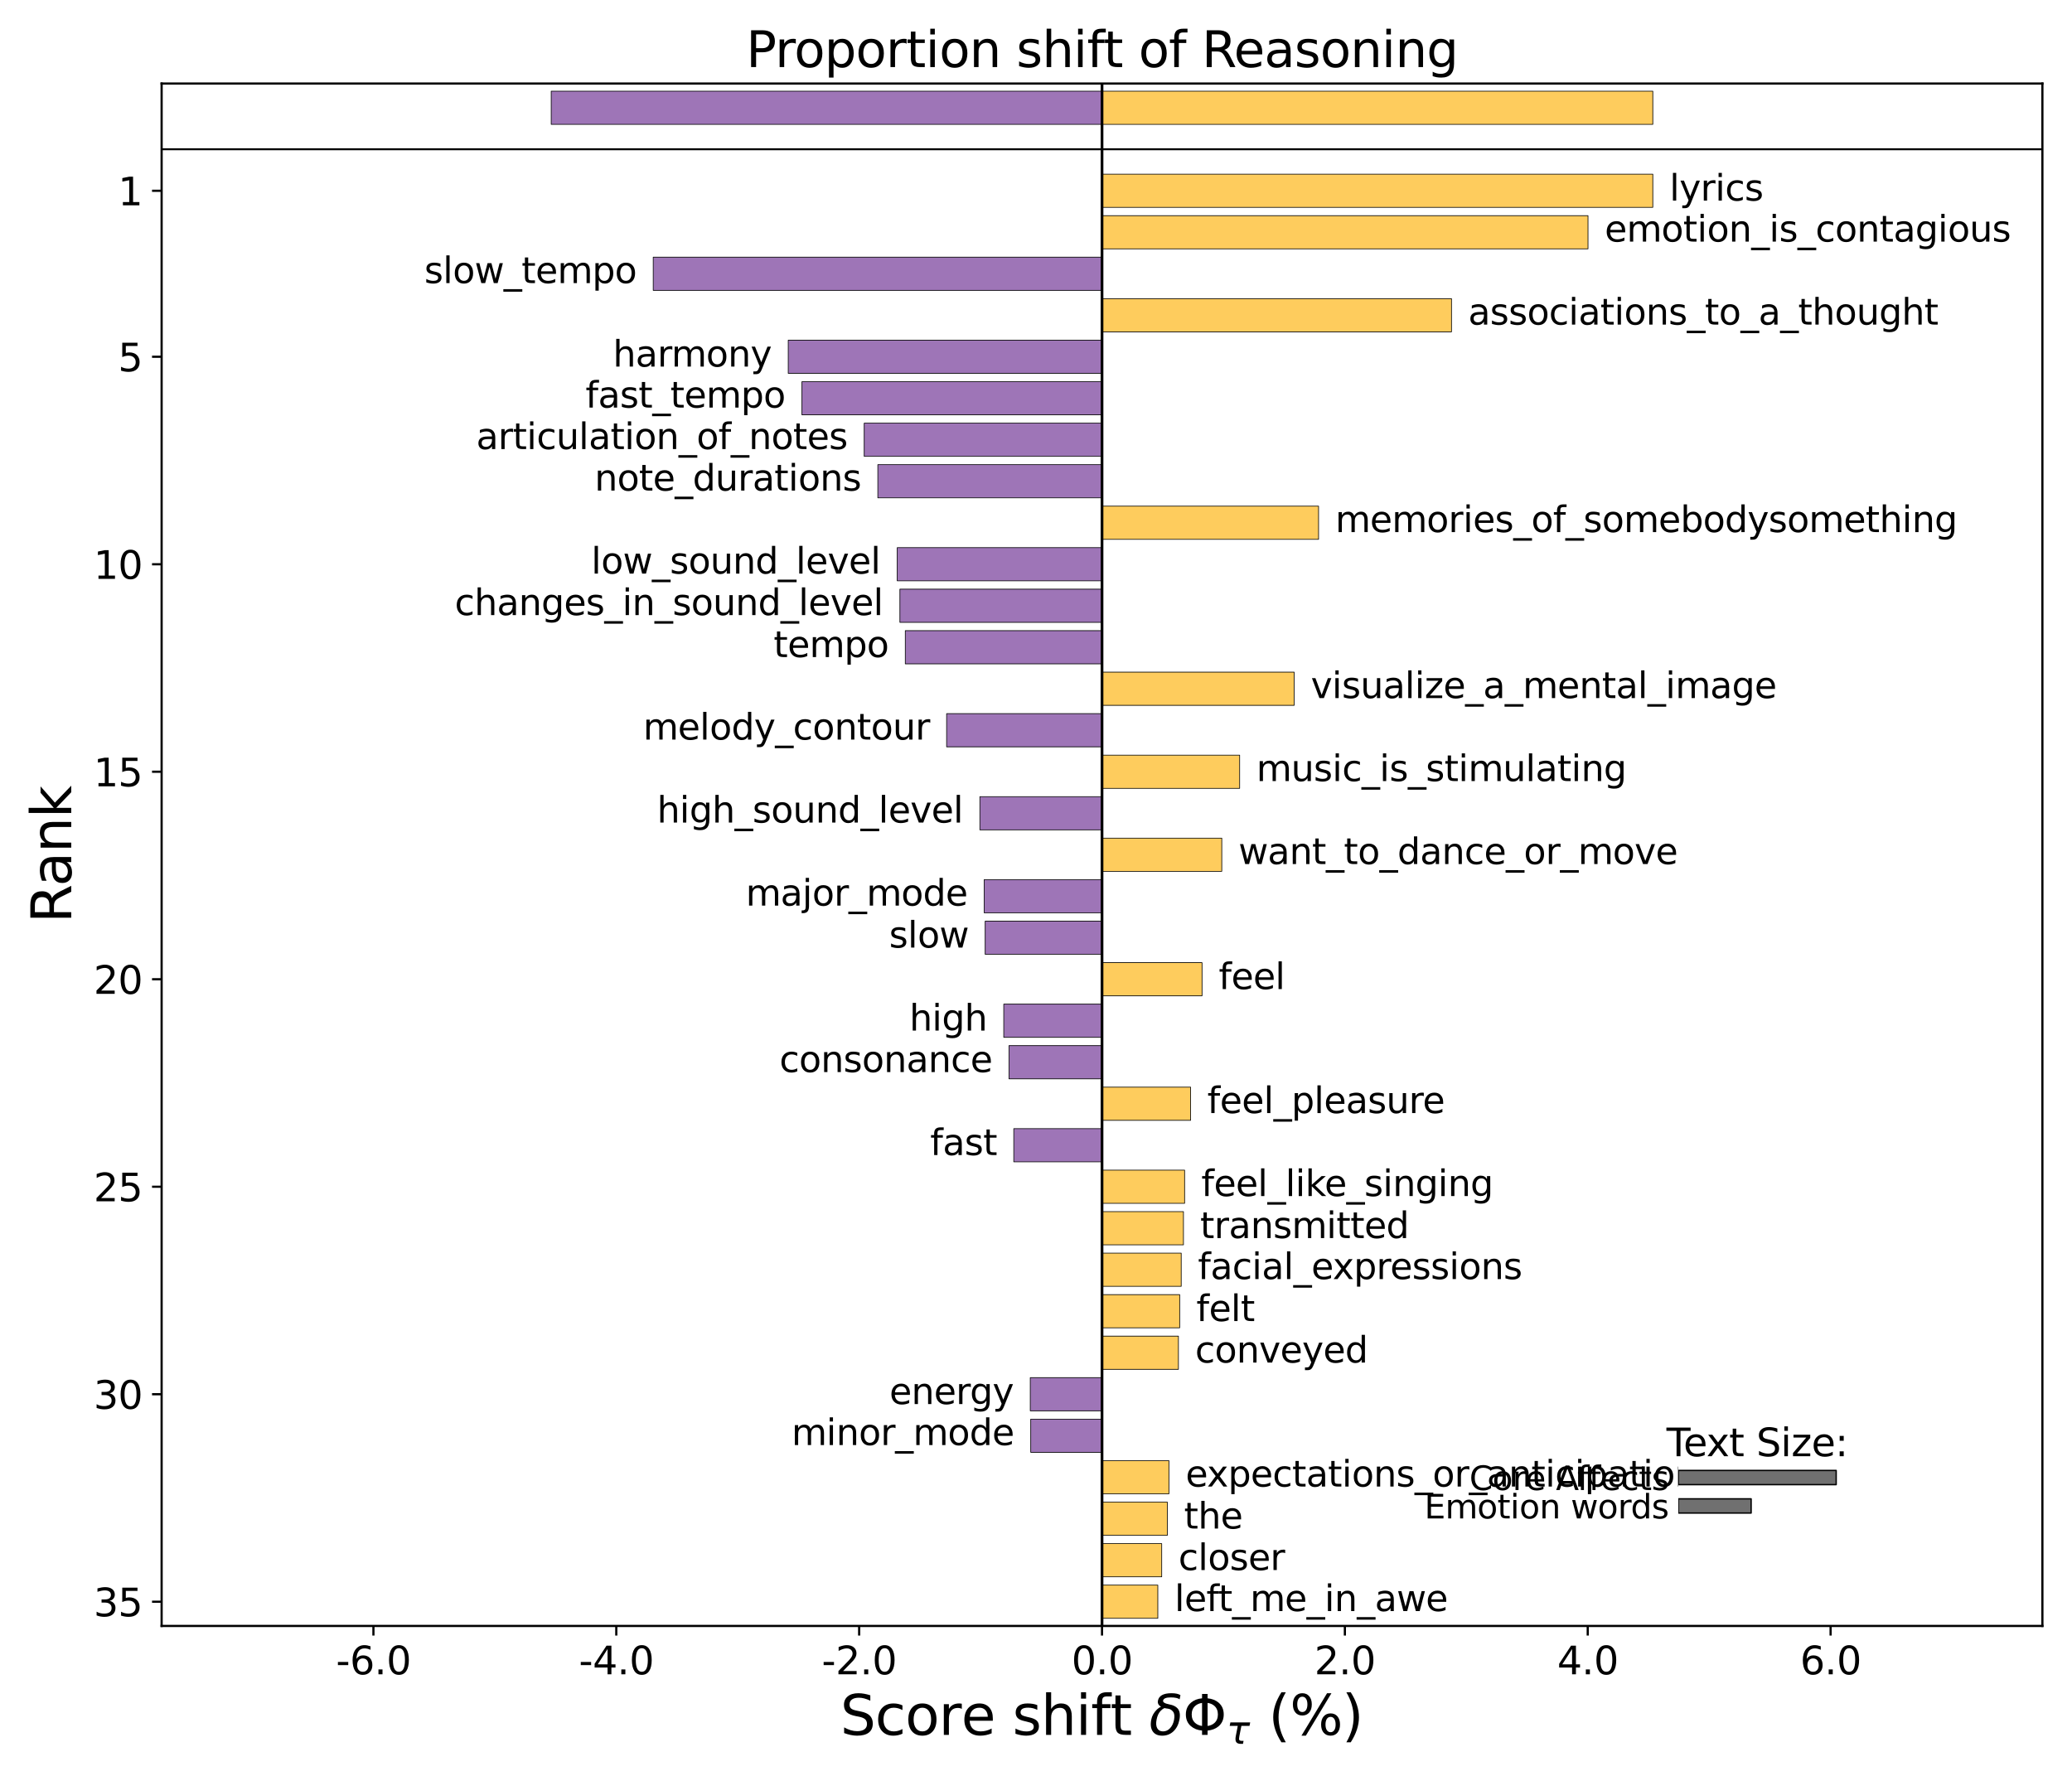 <?xml version="1.0" encoding="utf-8" standalone="no"?>
<!DOCTYPE svg PUBLIC "-//W3C//DTD SVG 1.1//EN"
  "http://www.w3.org/Graphics/SVG/1.1/DTD/svg11.dtd">
<svg xmlns:xlink="http://www.w3.org/1999/xlink" width="756pt" height="648pt" viewBox="0 0 756 648" xmlns="http://www.w3.org/2000/svg" version="1.1">
 <defs>
  <style type="text/css">*{stroke-linejoin: round; stroke-linecap: butt}</style>
 </defs>
 <g id="figure_1">
  <g id="patch_1">
   <path d="M 0 648 
L 756 648 
L 756 0 
L 0 0 
z
" style="fill: #ffffff"/>
  </g>
  <g id="axes_1">
   <g id="patch_2">
    <path d="M 58.971 593.294 
L 745.2 593.294 
L 745.2 30.477 
L 58.971 30.477 
z
" style="fill: #ffffff"/>
   </g>
   <g id="patch_3">
    <path d="M 402.086 45.377 
L 201.119 45.377 
L 201.119 33.263 
L 402.086 33.263 
z
" clip-path="url(#p1279481ad9)" style="fill: #9e75b7; stroke: #000000; stroke-width: 0.25; stroke-linejoin: miter"/>
   </g>
   <g id="patch_4">
    <path d="M 402.086 45.377 
L 603.053 45.377 
L 603.053 33.263 
L 402.086 33.263 
z
" clip-path="url(#p1279481ad9)" style="fill: #fecc5d; stroke: #000000; stroke-width: 0.25; stroke-linejoin: miter"/>
   </g>
   <g id="matplotlib.axis_1">
    <g id="xtick_1">
     <g id="line2d_1">
      <defs>
       <path id="md90d8cdff7" d="M 0 0 
L 0 3.5 
" style="stroke: #000000; stroke-width: 0.8"/>
      </defs>
      <g>
       <use xlink:href="#md90d8cdff7" x="136.25" y="593.294" style="stroke: #000000; stroke-width: 0.8"/>
      </g>
     </g>
     <g id="text_1">
      <!-- -6.0 -->
      <g transform="translate(122.592 610.932)scale(0.14 -0.14)">
       <defs>
        <path id="DejaVuSans-2d" d="M 313 2009 
L 1997 2009 
L 1997 1497 
L 313 1497 
L 313 2009 
z
" transform="scale(0.016)"/>
        <path id="DejaVuSans-36" d="M 2113 2584 
Q 1688 2584 1439 2293 
Q 1191 2003 1191 1497 
Q 1191 994 1439 701 
Q 1688 409 2113 409 
Q 2538 409 2786 701 
Q 3034 994 3034 1497 
Q 3034 2003 2786 2293 
Q 2538 2584 2113 2584 
z
M 3366 4563 
L 3366 3988 
Q 3128 4100 2886 4159 
Q 2644 4219 2406 4219 
Q 1781 4219 1451 3797 
Q 1122 3375 1075 2522 
Q 1259 2794 1537 2939 
Q 1816 3084 2150 3084 
Q 2853 3084 3261 2657 
Q 3669 2231 3669 1497 
Q 3669 778 3244 343 
Q 2819 -91 2113 -91 
Q 1303 -91 875 529 
Q 447 1150 447 2328 
Q 447 3434 972 4092 
Q 1497 4750 2381 4750 
Q 2619 4750 2861 4703 
Q 3103 4656 3366 4563 
z
" transform="scale(0.016)"/>
        <path id="DejaVuSans-2e" d="M 684 794 
L 1344 794 
L 1344 0 
L 684 0 
L 684 794 
z
" transform="scale(0.016)"/>
        <path id="DejaVuSans-30" d="M 2034 4250 
Q 1547 4250 1301 3770 
Q 1056 3291 1056 2328 
Q 1056 1369 1301 889 
Q 1547 409 2034 409 
Q 2525 409 2770 889 
Q 3016 1369 3016 2328 
Q 3016 3291 2770 3770 
Q 2525 4250 2034 4250 
z
M 2034 4750 
Q 2819 4750 3233 4129 
Q 3647 3509 3647 2328 
Q 3647 1150 3233 529 
Q 2819 -91 2034 -91 
Q 1250 -91 836 529 
Q 422 1150 422 2328 
Q 422 3509 836 4129 
Q 1250 4750 2034 4750 
z
" transform="scale(0.016)"/>
       </defs>
       <use xlink:href="#DejaVuSans-2d"/>
       <use xlink:href="#DejaVuSans-36" x="36.084"/>
       <use xlink:href="#DejaVuSans-2e" x="99.707"/>
       <use xlink:href="#DejaVuSans-30" x="131.494"/>
      </g>
     </g>
    </g>
    <g id="xtick_2">
     <g id="line2d_2">
      <g>
       <use xlink:href="#md90d8cdff7" x="224.862" y="593.294" style="stroke: #000000; stroke-width: 0.8"/>
      </g>
     </g>
     <g id="text_2">
      <!-- -4.0 -->
      <g transform="translate(211.204 610.932)scale(0.14 -0.14)">
       <defs>
        <path id="DejaVuSans-34" d="M 2419 4116 
L 825 1625 
L 2419 1625 
L 2419 4116 
z
M 2253 4666 
L 3047 4666 
L 3047 1625 
L 3713 1625 
L 3713 1100 
L 3047 1100 
L 3047 0 
L 2419 0 
L 2419 1100 
L 313 1100 
L 313 1709 
L 2253 4666 
z
" transform="scale(0.016)"/>
       </defs>
       <use xlink:href="#DejaVuSans-2d"/>
       <use xlink:href="#DejaVuSans-34" x="36.084"/>
       <use xlink:href="#DejaVuSans-2e" x="99.707"/>
       <use xlink:href="#DejaVuSans-30" x="131.494"/>
      </g>
     </g>
    </g>
    <g id="xtick_3">
     <g id="line2d_3">
      <g>
       <use xlink:href="#md90d8cdff7" x="313.474" y="593.294" style="stroke: #000000; stroke-width: 0.8"/>
      </g>
     </g>
     <g id="text_3">
      <!-- -2.0 -->
      <g transform="translate(299.816 610.932)scale(0.14 -0.14)">
       <defs>
        <path id="DejaVuSans-32" d="M 1228 531 
L 3431 531 
L 3431 0 
L 469 0 
L 469 531 
Q 828 903 1448 1529 
Q 2069 2156 2228 2338 
Q 2531 2678 2651 2914 
Q 2772 3150 2772 3378 
Q 2772 3750 2511 3984 
Q 2250 4219 1831 4219 
Q 1534 4219 1204 4116 
Q 875 4013 500 3803 
L 500 4441 
Q 881 4594 1212 4672 
Q 1544 4750 1819 4750 
Q 2544 4750 2975 4387 
Q 3406 4025 3406 3419 
Q 3406 3131 3298 2873 
Q 3191 2616 2906 2266 
Q 2828 2175 2409 1742 
Q 1991 1309 1228 531 
z
" transform="scale(0.016)"/>
       </defs>
       <use xlink:href="#DejaVuSans-2d"/>
       <use xlink:href="#DejaVuSans-32" x="36.084"/>
       <use xlink:href="#DejaVuSans-2e" x="99.707"/>
       <use xlink:href="#DejaVuSans-30" x="131.494"/>
      </g>
     </g>
    </g>
    <g id="xtick_4">
     <g id="line2d_4">
      <g>
       <use xlink:href="#md90d8cdff7" x="402.086" y="593.294" style="stroke: #000000; stroke-width: 0.8"/>
      </g>
     </g>
     <g id="text_4">
      <!-- 0.0 -->
      <g transform="translate(390.953 610.932)scale(0.14 -0.14)">
       <use xlink:href="#DejaVuSans-30"/>
       <use xlink:href="#DejaVuSans-2e" x="63.623"/>
       <use xlink:href="#DejaVuSans-30" x="95.41"/>
      </g>
     </g>
    </g>
    <g id="xtick_5">
     <g id="line2d_5">
      <g>
       <use xlink:href="#md90d8cdff7" x="490.697" y="593.294" style="stroke: #000000; stroke-width: 0.8"/>
      </g>
     </g>
     <g id="text_5">
      <!-- 2.0 -->
      <g transform="translate(479.565 610.932)scale(0.14 -0.14)">
       <use xlink:href="#DejaVuSans-32"/>
       <use xlink:href="#DejaVuSans-2e" x="63.623"/>
       <use xlink:href="#DejaVuSans-30" x="95.41"/>
      </g>
     </g>
    </g>
    <g id="xtick_6">
     <g id="line2d_6">
      <g>
       <use xlink:href="#md90d8cdff7" x="579.309" y="593.294" style="stroke: #000000; stroke-width: 0.8"/>
      </g>
     </g>
     <g id="text_6">
      <!-- 4.0 -->
      <g transform="translate(568.177 610.932)scale(0.14 -0.14)">
       <use xlink:href="#DejaVuSans-34"/>
       <use xlink:href="#DejaVuSans-2e" x="63.623"/>
       <use xlink:href="#DejaVuSans-30" x="95.41"/>
      </g>
     </g>
    </g>
    <g id="xtick_7">
     <g id="line2d_7">
      <g>
       <use xlink:href="#md90d8cdff7" x="667.921" y="593.294" style="stroke: #000000; stroke-width: 0.8"/>
      </g>
     </g>
     <g id="text_7">
      <!-- 6.0 -->
      <g transform="translate(656.789 610.932)scale(0.14 -0.14)">
       <use xlink:href="#DejaVuSans-36"/>
       <use xlink:href="#DejaVuSans-2e" x="63.623"/>
       <use xlink:href="#DejaVuSans-30" x="95.41"/>
      </g>
     </g>
    </g>
    <g id="text_8">
     <!-- Score shift $\delta \Phi_{\tau}$ (%) -->
     <g transform="translate(306.586 633.041)scale(0.2 -0.2)">
      <defs>
       <path id="DejaVuSans-53" d="M 3425 4513 
L 3425 3897 
Q 3066 4069 2747 4153 
Q 2428 4238 2131 4238 
Q 1616 4238 1336 4038 
Q 1056 3838 1056 3469 
Q 1056 3159 1242 3001 
Q 1428 2844 1947 2747 
L 2328 2669 
Q 3034 2534 3370 2195 
Q 3706 1856 3706 1288 
Q 3706 609 3251 259 
Q 2797 -91 1919 -91 
Q 1588 -91 1214 -16 
Q 841 59 441 206 
L 441 856 
Q 825 641 1194 531 
Q 1563 422 1919 422 
Q 2459 422 2753 634 
Q 3047 847 3047 1241 
Q 3047 1584 2836 1778 
Q 2625 1972 2144 2069 
L 1759 2144 
Q 1053 2284 737 2584 
Q 422 2884 422 3419 
Q 422 4038 858 4394 
Q 1294 4750 2059 4750 
Q 2388 4750 2728 4690 
Q 3069 4631 3425 4513 
z
" transform="scale(0.016)"/>
       <path id="DejaVuSans-63" d="M 3122 3366 
L 3122 2828 
Q 2878 2963 2633 3030 
Q 2388 3097 2138 3097 
Q 1578 3097 1268 2742 
Q 959 2388 959 1747 
Q 959 1106 1268 751 
Q 1578 397 2138 397 
Q 2388 397 2633 464 
Q 2878 531 3122 666 
L 3122 134 
Q 2881 22 2623 -34 
Q 2366 -91 2075 -91 
Q 1284 -91 818 406 
Q 353 903 353 1747 
Q 353 2603 823 3093 
Q 1294 3584 2113 3584 
Q 2378 3584 2631 3529 
Q 2884 3475 3122 3366 
z
" transform="scale(0.016)"/>
       <path id="DejaVuSans-6f" d="M 1959 3097 
Q 1497 3097 1228 2736 
Q 959 2375 959 1747 
Q 959 1119 1226 758 
Q 1494 397 1959 397 
Q 2419 397 2687 759 
Q 2956 1122 2956 1747 
Q 2956 2369 2687 2733 
Q 2419 3097 1959 3097 
z
M 1959 3584 
Q 2709 3584 3137 3096 
Q 3566 2609 3566 1747 
Q 3566 888 3137 398 
Q 2709 -91 1959 -91 
Q 1206 -91 779 398 
Q 353 888 353 1747 
Q 353 2609 779 3096 
Q 1206 3584 1959 3584 
z
" transform="scale(0.016)"/>
       <path id="DejaVuSans-72" d="M 2631 2963 
Q 2534 3019 2420 3045 
Q 2306 3072 2169 3072 
Q 1681 3072 1420 2755 
Q 1159 2438 1159 1844 
L 1159 0 
L 581 0 
L 581 3500 
L 1159 3500 
L 1159 2956 
Q 1341 3275 1631 3429 
Q 1922 3584 2338 3584 
Q 2397 3584 2469 3576 
Q 2541 3569 2628 3553 
L 2631 2963 
z
" transform="scale(0.016)"/>
       <path id="DejaVuSans-65" d="M 3597 1894 
L 3597 1613 
L 953 1613 
Q 991 1019 1311 708 
Q 1631 397 2203 397 
Q 2534 397 2845 478 
Q 3156 559 3463 722 
L 3463 178 
Q 3153 47 2828 -22 
Q 2503 -91 2169 -91 
Q 1331 -91 842 396 
Q 353 884 353 1716 
Q 353 2575 817 3079 
Q 1281 3584 2069 3584 
Q 2775 3584 3186 3129 
Q 3597 2675 3597 1894 
z
M 3022 2063 
Q 3016 2534 2758 2815 
Q 2500 3097 2075 3097 
Q 1594 3097 1305 2825 
Q 1016 2553 972 2059 
L 3022 2063 
z
" transform="scale(0.016)"/>
       <path id="DejaVuSans-20" transform="scale(0.016)"/>
       <path id="DejaVuSans-73" d="M 2834 3397 
L 2834 2853 
Q 2591 2978 2328 3040 
Q 2066 3103 1784 3103 
Q 1356 3103 1142 2972 
Q 928 2841 928 2578 
Q 928 2378 1081 2264 
Q 1234 2150 1697 2047 
L 1894 2003 
Q 2506 1872 2764 1633 
Q 3022 1394 3022 966 
Q 3022 478 2636 193 
Q 2250 -91 1575 -91 
Q 1294 -91 989 -36 
Q 684 19 347 128 
L 347 722 
Q 666 556 975 473 
Q 1284 391 1588 391 
Q 1994 391 2212 530 
Q 2431 669 2431 922 
Q 2431 1156 2273 1281 
Q 2116 1406 1581 1522 
L 1381 1569 
Q 847 1681 609 1914 
Q 372 2147 372 2553 
Q 372 3047 722 3315 
Q 1072 3584 1716 3584 
Q 2034 3584 2315 3537 
Q 2597 3491 2834 3397 
z
" transform="scale(0.016)"/>
       <path id="DejaVuSans-68" d="M 3513 2113 
L 3513 0 
L 2938 0 
L 2938 2094 
Q 2938 2591 2744 2837 
Q 2550 3084 2163 3084 
Q 1697 3084 1428 2787 
Q 1159 2491 1159 1978 
L 1159 0 
L 581 0 
L 581 4863 
L 1159 4863 
L 1159 2956 
Q 1366 3272 1645 3428 
Q 1925 3584 2291 3584 
Q 2894 3584 3203 3211 
Q 3513 2838 3513 2113 
z
" transform="scale(0.016)"/>
       <path id="DejaVuSans-69" d="M 603 3500 
L 1178 3500 
L 1178 0 
L 603 0 
L 603 3500 
z
M 603 4863 
L 1178 4863 
L 1178 4134 
L 603 4134 
L 603 4863 
z
" transform="scale(0.016)"/>
       <path id="DejaVuSans-66" d="M 2375 4863 
L 2375 4384 
L 1825 4384 
Q 1516 4384 1395 4259 
Q 1275 4134 1275 3809 
L 1275 3500 
L 2222 3500 
L 2222 3053 
L 1275 3053 
L 1275 0 
L 697 0 
L 697 3053 
L 147 3053 
L 147 3500 
L 697 3500 
L 697 3744 
Q 697 4328 969 4595 
Q 1241 4863 1831 4863 
L 2375 4863 
z
" transform="scale(0.016)"/>
       <path id="DejaVuSans-74" d="M 1172 4494 
L 1172 3500 
L 2356 3500 
L 2356 3053 
L 1172 3053 
L 1172 1153 
Q 1172 725 1289 603 
Q 1406 481 1766 481 
L 2356 481 
L 2356 0 
L 1766 0 
Q 1100 0 847 248 
Q 594 497 594 1153 
L 594 3053 
L 172 3053 
L 172 3500 
L 594 3500 
L 594 4494 
L 1172 4494 
z
" transform="scale(0.016)"/>
       <path id="DejaVuSans-Oblique-3b4" d="M 3472 4053 
Q 3197 4272 2450 4272 
Q 1659 4272 1588 3906 
Q 1531 3619 2328 3469 
Q 2953 3353 3253 3003 
Q 3616 2581 3447 1716 
Q 3284 888 2763 400 
Q 2238 -91 1488 -91 
Q 741 -91 406 400 
Q 72 888 241 1747 
Q 363 2384 891 2900 
Q 1097 3100 1353 3213 
Q 913 3459 1000 3900 
Q 1166 4750 2544 4750 
Q 3234 4750 3566 4531 
L 3472 4053 
z
M 1753 3056 
Q 1525 2966 1306 2738 
Q 969 2384 847 1747 
Q 722 1113 919 756 
Q 1119 397 1584 397 
Q 2044 397 2381 759 
Q 2722 1122 2838 1716 
Q 2956 2338 2731 2638 
Q 2491 2959 2103 2994 
Q 1906 3013 1753 3056 
z
" transform="scale(0.016)"/>
       <path id="DejaVuSans-3a6" d="M 2206 3644 
Q 1738 3578 1431 3306 
Q 1025 2947 1025 2328 
Q 1025 1713 1431 1353 
Q 1738 1081 2206 1016 
L 2206 3644 
z
M 2838 1016 
Q 3306 1081 3613 1353 
Q 4013 1713 4013 2328 
Q 4013 2947 3613 3306 
Q 3306 3578 2838 3644 
L 2838 1016 
z
M 2206 494 
Q 1444 563 950 981 
Q 359 1481 359 2328 
Q 359 3175 950 3678 
Q 1441 4100 2206 4169 
L 2206 4666 
L 2838 4666 
L 2838 4169 
Q 3600 4097 4091 3678 
Q 4678 3175 4678 2328 
Q 4678 1484 4091 981 
Q 3600 563 2838 491 
L 2838 0 
L 2206 0 
L 2206 494 
z
" transform="scale(0.016)"/>
       <path id="DejaVuSans-Oblique-3c4" d="M 2103 638 
Q 2188 488 2525 488 
L 2800 488 
L 2706 0 
L 2363 0 
Q 1800 0 1600 300 
Q 1403 606 1534 1269 
L 1856 2925 
L 541 2925 
L 653 3500 
L 3881 3500 
L 3769 2925 
L 2444 2925 
L 2113 1234 
Q 2025 781 2103 638 
z
" transform="scale(0.016)"/>
       <path id="DejaVuSans-28" d="M 1984 4856 
Q 1566 4138 1362 3434 
Q 1159 2731 1159 2009 
Q 1159 1288 1364 580 
Q 1569 -128 1984 -844 
L 1484 -844 
Q 1016 -109 783 600 
Q 550 1309 550 2009 
Q 550 2706 781 3412 
Q 1013 4119 1484 4856 
L 1984 4856 
z
" transform="scale(0.016)"/>
       <path id="DejaVuSans-25" d="M 4653 2053 
Q 4381 2053 4226 1822 
Q 4072 1591 4072 1178 
Q 4072 772 4226 539 
Q 4381 306 4653 306 
Q 4919 306 5073 539 
Q 5228 772 5228 1178 
Q 5228 1588 5073 1820 
Q 4919 2053 4653 2053 
z
M 4653 2450 
Q 5147 2450 5437 2106 
Q 5728 1763 5728 1178 
Q 5728 594 5436 251 
Q 5144 -91 4653 -91 
Q 4153 -91 3862 251 
Q 3572 594 3572 1178 
Q 3572 1766 3864 2108 
Q 4156 2450 4653 2450 
z
M 1428 4353 
Q 1159 4353 1004 4120 
Q 850 3888 850 3481 
Q 850 3069 1003 2837 
Q 1156 2606 1428 2606 
Q 1700 2606 1854 2837 
Q 2009 3069 2009 3481 
Q 2009 3884 1853 4118 
Q 1697 4353 1428 4353 
z
M 4250 4750 
L 4750 4750 
L 1831 -91 
L 1331 -91 
L 4250 4750 
z
M 1428 4750 
Q 1922 4750 2215 4408 
Q 2509 4066 2509 3481 
Q 2509 2891 2217 2550 
Q 1925 2209 1428 2209 
Q 931 2209 642 2551 
Q 353 2894 353 3481 
Q 353 4063 643 4406 
Q 934 4750 1428 4750 
z
" transform="scale(0.016)"/>
       <path id="DejaVuSans-29" d="M 513 4856 
L 1013 4856 
Q 1481 4119 1714 3412 
Q 1947 2706 1947 2009 
Q 1947 1309 1714 600 
Q 1481 -109 1013 -844 
L 513 -844 
Q 928 -128 1133 580 
Q 1338 1288 1338 2009 
Q 1338 2731 1133 3434 
Q 928 4138 513 4856 
z
" transform="scale(0.016)"/>
      </defs>
      <use xlink:href="#DejaVuSans-53" transform="translate(0 0.016)"/>
      <use xlink:href="#DejaVuSans-63" transform="translate(63.477 0.016)"/>
      <use xlink:href="#DejaVuSans-6f" transform="translate(118.457 0.016)"/>
      <use xlink:href="#DejaVuSans-72" transform="translate(179.639 0.016)"/>
      <use xlink:href="#DejaVuSans-65" transform="translate(220.752 0.016)"/>
      <use xlink:href="#DejaVuSans-20" transform="translate(282.275 0.016)"/>
      <use xlink:href="#DejaVuSans-73" transform="translate(314.062 0.016)"/>
      <use xlink:href="#DejaVuSans-68" transform="translate(366.162 0.016)"/>
      <use xlink:href="#DejaVuSans-69" transform="translate(429.541 0.016)"/>
      <use xlink:href="#DejaVuSans-66" transform="translate(457.324 0.016)"/>
      <use xlink:href="#DejaVuSans-74" transform="translate(492.529 0.016)"/>
      <use xlink:href="#DejaVuSans-20" transform="translate(531.738 0.016)"/>
      <use xlink:href="#DejaVuSans-Oblique-3b4" transform="translate(563.525 0.016)"/>
      <use xlink:href="#DejaVuSans-3a6" transform="translate(624.707 0.016)"/>
      <use xlink:href="#DejaVuSans-Oblique-3c4" transform="translate(704.375 -16.391)scale(0.7)"/>
      <use xlink:href="#DejaVuSans-20" transform="translate(749.253 0.016)"/>
      <use xlink:href="#DejaVuSans-28" transform="translate(781.04 0.016)"/>
      <use xlink:href="#DejaVuSans-25" transform="translate(820.054 0.016)"/>
      <use xlink:href="#DejaVuSans-29" transform="translate(915.073 0.016)"/>
     </g>
    </g>
   </g>
   <g id="matplotlib.axis_2">
    <g id="ytick_1">
     <g id="line2d_8">
      <defs>
       <path id="m563ad0518c" d="M 0 0 
L -3.5 0 
" style="stroke: #000000; stroke-width: 0.8"/>
      </defs>
      <g>
       <use xlink:href="#m563ad0518c" x="58.971" y="584.451" style="stroke: #000000; stroke-width: 0.8"/>
      </g>
     </g>
     <g id="text_9">
      <!-- 35 -->
      <g transform="translate(34.156 589.77)scale(0.14 -0.14)">
       <defs>
        <path id="DejaVuSans-33" d="M 2597 2516 
Q 3050 2419 3304 2112 
Q 3559 1806 3559 1356 
Q 3559 666 3084 287 
Q 2609 -91 1734 -91 
Q 1441 -91 1130 -33 
Q 819 25 488 141 
L 488 750 
Q 750 597 1062 519 
Q 1375 441 1716 441 
Q 2309 441 2620 675 
Q 2931 909 2931 1356 
Q 2931 1769 2642 2001 
Q 2353 2234 1838 2234 
L 1294 2234 
L 1294 2753 
L 1863 2753 
Q 2328 2753 2575 2939 
Q 2822 3125 2822 3475 
Q 2822 3834 2567 4026 
Q 2313 4219 1838 4219 
Q 1578 4219 1281 4162 
Q 984 4106 628 3988 
L 628 4550 
Q 988 4650 1302 4700 
Q 1616 4750 1894 4750 
Q 2613 4750 3031 4423 
Q 3450 4097 3450 3541 
Q 3450 3153 3228 2886 
Q 3006 2619 2597 2516 
z
" transform="scale(0.016)"/>
        <path id="DejaVuSans-35" d="M 691 4666 
L 3169 4666 
L 3169 4134 
L 1269 4134 
L 1269 2991 
Q 1406 3038 1543 3061 
Q 1681 3084 1819 3084 
Q 2600 3084 3056 2656 
Q 3513 2228 3513 1497 
Q 3513 744 3044 326 
Q 2575 -91 1722 -91 
Q 1428 -91 1123 -41 
Q 819 9 494 109 
L 494 744 
Q 775 591 1075 516 
Q 1375 441 1709 441 
Q 2250 441 2565 725 
Q 2881 1009 2881 1497 
Q 2881 1984 2565 2268 
Q 2250 2553 1709 2553 
Q 1456 2553 1204 2497 
Q 953 2441 691 2322 
L 691 4666 
z
" transform="scale(0.016)"/>
       </defs>
       <use xlink:href="#DejaVuSans-33"/>
       <use xlink:href="#DejaVuSans-35" x="63.623"/>
      </g>
     </g>
    </g>
    <g id="ytick_2">
     <g id="line2d_9">
      <g>
       <use xlink:href="#m563ad0518c" x="58.971" y="508.739" style="stroke: #000000; stroke-width: 0.8"/>
      </g>
     </g>
     <g id="text_10">
      <!-- 30 -->
      <g transform="translate(34.156 514.057)scale(0.14 -0.14)">
       <use xlink:href="#DejaVuSans-33"/>
       <use xlink:href="#DejaVuSans-30" x="63.623"/>
      </g>
     </g>
    </g>
    <g id="ytick_3">
     <g id="line2d_10">
      <g>
       <use xlink:href="#m563ad0518c" x="58.971" y="433.026" style="stroke: #000000; stroke-width: 0.8"/>
      </g>
     </g>
     <g id="text_11">
      <!-- 25 -->
      <g transform="translate(34.156 438.345)scale(0.14 -0.14)">
       <use xlink:href="#DejaVuSans-32"/>
       <use xlink:href="#DejaVuSans-35" x="63.623"/>
      </g>
     </g>
    </g>
    <g id="ytick_4">
     <g id="line2d_11">
      <g>
       <use xlink:href="#m563ad0518c" x="58.971" y="357.313" style="stroke: #000000; stroke-width: 0.8"/>
      </g>
     </g>
     <g id="text_12">
      <!-- 20 -->
      <g transform="translate(34.156 362.632)scale(0.14 -0.14)">
       <use xlink:href="#DejaVuSans-32"/>
       <use xlink:href="#DejaVuSans-30" x="63.623"/>
      </g>
     </g>
    </g>
    <g id="ytick_5">
     <g id="line2d_12">
      <g>
       <use xlink:href="#m563ad0518c" x="58.971" y="281.601" style="stroke: #000000; stroke-width: 0.8"/>
      </g>
     </g>
     <g id="text_13">
      <!-- 15 -->
      <g transform="translate(34.156 286.92)scale(0.14 -0.14)">
       <defs>
        <path id="DejaVuSans-31" d="M 794 531 
L 1825 531 
L 1825 4091 
L 703 3866 
L 703 4441 
L 1819 4666 
L 2450 4666 
L 2450 531 
L 3481 531 
L 3481 0 
L 794 0 
L 794 531 
z
" transform="scale(0.016)"/>
       </defs>
       <use xlink:href="#DejaVuSans-31"/>
       <use xlink:href="#DejaVuSans-35" x="63.623"/>
      </g>
     </g>
    </g>
    <g id="ytick_6">
     <g id="line2d_13">
      <g>
       <use xlink:href="#m563ad0518c" x="58.971" y="205.888" style="stroke: #000000; stroke-width: 0.8"/>
      </g>
     </g>
     <g id="text_14">
      <!-- 10 -->
      <g transform="translate(34.156 211.207)scale(0.14 -0.14)">
       <use xlink:href="#DejaVuSans-31"/>
       <use xlink:href="#DejaVuSans-30" x="63.623"/>
      </g>
     </g>
    </g>
    <g id="ytick_7">
     <g id="line2d_14">
      <g>
       <use xlink:href="#m563ad0518c" x="58.971" y="130.176" style="stroke: #000000; stroke-width: 0.8"/>
      </g>
     </g>
     <g id="text_15">
      <!-- 5 -->
      <g transform="translate(43.064 135.494)scale(0.14 -0.14)">
       <use xlink:href="#DejaVuSans-35"/>
      </g>
     </g>
    </g>
    <g id="ytick_8">
     <g id="line2d_15">
      <g>
       <use xlink:href="#m563ad0518c" x="58.971" y="69.605" style="stroke: #000000; stroke-width: 0.8"/>
      </g>
     </g>
     <g id="text_16">
      <!-- 1 -->
      <g transform="translate(43.064 74.924)scale(0.14 -0.14)">
       <use xlink:href="#DejaVuSans-31"/>
      </g>
     </g>
    </g>
    <g id="text_17">
     <!-- Rank -->
     <g transform="translate(25.997 336.865)rotate(-90)scale(0.2 -0.2)">
      <defs>
       <path id="DejaVuSans-52" d="M 2841 2188 
Q 3044 2119 3236 1894 
Q 3428 1669 3622 1275 
L 4263 0 
L 3584 0 
L 2988 1197 
Q 2756 1666 2539 1819 
Q 2322 1972 1947 1972 
L 1259 1972 
L 1259 0 
L 628 0 
L 628 4666 
L 2053 4666 
Q 2853 4666 3247 4331 
Q 3641 3997 3641 3322 
Q 3641 2881 3436 2590 
Q 3231 2300 2841 2188 
z
M 1259 4147 
L 1259 2491 
L 2053 2491 
Q 2509 2491 2742 2702 
Q 2975 2913 2975 3322 
Q 2975 3731 2742 3939 
Q 2509 4147 2053 4147 
L 1259 4147 
z
" transform="scale(0.016)"/>
       <path id="DejaVuSans-61" d="M 2194 1759 
Q 1497 1759 1228 1600 
Q 959 1441 959 1056 
Q 959 750 1161 570 
Q 1363 391 1709 391 
Q 2188 391 2477 730 
Q 2766 1069 2766 1631 
L 2766 1759 
L 2194 1759 
z
M 3341 1997 
L 3341 0 
L 2766 0 
L 2766 531 
Q 2569 213 2275 61 
Q 1981 -91 1556 -91 
Q 1019 -91 701 211 
Q 384 513 384 1019 
Q 384 1609 779 1909 
Q 1175 2209 1959 2209 
L 2766 2209 
L 2766 2266 
Q 2766 2663 2505 2880 
Q 2244 3097 1772 3097 
Q 1472 3097 1187 3025 
Q 903 2953 641 2809 
L 641 3341 
Q 956 3463 1253 3523 
Q 1550 3584 1831 3584 
Q 2591 3584 2966 3190 
Q 3341 2797 3341 1997 
z
" transform="scale(0.016)"/>
       <path id="DejaVuSans-6e" d="M 3513 2113 
L 3513 0 
L 2938 0 
L 2938 2094 
Q 2938 2591 2744 2837 
Q 2550 3084 2163 3084 
Q 1697 3084 1428 2787 
Q 1159 2491 1159 1978 
L 1159 0 
L 581 0 
L 581 3500 
L 1159 3500 
L 1159 2956 
Q 1366 3272 1645 3428 
Q 1925 3584 2291 3584 
Q 2894 3584 3203 3211 
Q 3513 2838 3513 2113 
z
" transform="scale(0.016)"/>
       <path id="DejaVuSans-6b" d="M 581 4863 
L 1159 4863 
L 1159 1991 
L 2875 3500 
L 3609 3500 
L 1753 1863 
L 3688 0 
L 2938 0 
L 1159 1709 
L 1159 0 
L 581 0 
L 581 4863 
z
" transform="scale(0.016)"/>
      </defs>
      <use xlink:href="#DejaVuSans-52"/>
      <use xlink:href="#DejaVuSans-61" x="67.232"/>
      <use xlink:href="#DejaVuSans-6e" x="128.512"/>
      <use xlink:href="#DejaVuSans-6b" x="191.891"/>
     </g>
    </g>
   </g>
   <g id="patch_5">
    <path d="M 58.971 593.294 
L 58.971 30.477 
" style="fill: none; stroke: #000000; stroke-width: 0.8; stroke-linejoin: miter; stroke-linecap: square"/>
   </g>
   <g id="patch_6">
    <path d="M 745.2 593.294 
L 745.2 30.477 
" style="fill: none; stroke: #000000; stroke-width: 0.8; stroke-linejoin: miter; stroke-linecap: square"/>
   </g>
   <g id="patch_7">
    <path d="M 58.971 593.294 
L 745.2 593.294 
" style="fill: none; stroke: #000000; stroke-width: 0.8; stroke-linejoin: miter; stroke-linecap: square"/>
   </g>
   <g id="patch_8">
    <path d="M 58.971 30.477 
L 745.2 30.477 
" style="fill: none; stroke: #000000; stroke-width: 0.8; stroke-linejoin: miter; stroke-linecap: square"/>
   </g>
   <g id="text_18">
    <!-- Proportion shift of Reasoning -->
    <g transform="translate(272.247 24.477)scale(0.18 -0.18)">
     <defs>
      <path id="DejaVuSans-50" d="M 1259 4147 
L 1259 2394 
L 2053 2394 
Q 2494 2394 2734 2622 
Q 2975 2850 2975 3272 
Q 2975 3691 2734 3919 
Q 2494 4147 2053 4147 
L 1259 4147 
z
M 628 4666 
L 2053 4666 
Q 2838 4666 3239 4311 
Q 3641 3956 3641 3272 
Q 3641 2581 3239 2228 
Q 2838 1875 2053 1875 
L 1259 1875 
L 1259 0 
L 628 0 
L 628 4666 
z
" transform="scale(0.016)"/>
      <path id="DejaVuSans-70" d="M 1159 525 
L 1159 -1331 
L 581 -1331 
L 581 3500 
L 1159 3500 
L 1159 2969 
Q 1341 3281 1617 3432 
Q 1894 3584 2278 3584 
Q 2916 3584 3314 3078 
Q 3713 2572 3713 1747 
Q 3713 922 3314 415 
Q 2916 -91 2278 -91 
Q 1894 -91 1617 61 
Q 1341 213 1159 525 
z
M 3116 1747 
Q 3116 2381 2855 2742 
Q 2594 3103 2138 3103 
Q 1681 3103 1420 2742 
Q 1159 2381 1159 1747 
Q 1159 1113 1420 752 
Q 1681 391 2138 391 
Q 2594 391 2855 752 
Q 3116 1113 3116 1747 
z
" transform="scale(0.016)"/>
      <path id="DejaVuSans-67" d="M 2906 1791 
Q 2906 2416 2648 2759 
Q 2391 3103 1925 3103 
Q 1463 3103 1205 2759 
Q 947 2416 947 1791 
Q 947 1169 1205 825 
Q 1463 481 1925 481 
Q 2391 481 2648 825 
Q 2906 1169 2906 1791 
z
M 3481 434 
Q 3481 -459 3084 -895 
Q 2688 -1331 1869 -1331 
Q 1566 -1331 1297 -1286 
Q 1028 -1241 775 -1147 
L 775 -588 
Q 1028 -725 1275 -790 
Q 1522 -856 1778 -856 
Q 2344 -856 2625 -561 
Q 2906 -266 2906 331 
L 2906 616 
Q 2728 306 2450 153 
Q 2172 0 1784 0 
Q 1141 0 747 490 
Q 353 981 353 1791 
Q 353 2603 747 3093 
Q 1141 3584 1784 3584 
Q 2172 3584 2450 3431 
Q 2728 3278 2906 2969 
L 2906 3500 
L 3481 3500 
L 3481 434 
z
" transform="scale(0.016)"/>
     </defs>
     <use xlink:href="#DejaVuSans-50"/>
     <use xlink:href="#DejaVuSans-72" x="58.553"/>
     <use xlink:href="#DejaVuSans-6f" x="97.416"/>
     <use xlink:href="#DejaVuSans-70" x="158.598"/>
     <use xlink:href="#DejaVuSans-6f" x="222.074"/>
     <use xlink:href="#DejaVuSans-72" x="283.256"/>
     <use xlink:href="#DejaVuSans-74" x="324.369"/>
     <use xlink:href="#DejaVuSans-69" x="363.578"/>
     <use xlink:href="#DejaVuSans-6f" x="391.361"/>
     <use xlink:href="#DejaVuSans-6e" x="452.543"/>
     <use xlink:href="#DejaVuSans-20" x="515.922"/>
     <use xlink:href="#DejaVuSans-73" x="547.709"/>
     <use xlink:href="#DejaVuSans-68" x="599.809"/>
     <use xlink:href="#DejaVuSans-69" x="663.188"/>
     <use xlink:href="#DejaVuSans-66" x="690.971"/>
     <use xlink:href="#DejaVuSans-74" x="724.426"/>
     <use xlink:href="#DejaVuSans-20" x="763.635"/>
     <use xlink:href="#DejaVuSans-6f" x="795.422"/>
     <use xlink:href="#DejaVuSans-66" x="856.604"/>
     <use xlink:href="#DejaVuSans-20" x="891.809"/>
     <use xlink:href="#DejaVuSans-52" x="923.596"/>
     <use xlink:href="#DejaVuSans-65" x="988.578"/>
     <use xlink:href="#DejaVuSans-61" x="1050.102"/>
     <use xlink:href="#DejaVuSans-73" x="1111.381"/>
     <use xlink:href="#DejaVuSans-6f" x="1163.48"/>
     <use xlink:href="#DejaVuSans-6e" x="1224.662"/>
     <use xlink:href="#DejaVuSans-69" x="1288.041"/>
     <use xlink:href="#DejaVuSans-6e" x="1315.824"/>
     <use xlink:href="#DejaVuSans-67" x="1379.203"/>
    </g>
   </g>
   <g id="text_19">
    <!-- left_me_in_awe -->
    <g transform="translate(428.538 587.858)scale(0.13 -0.13)">
     <defs>
      <path id="DejaVuSans-6c" d="M 603 4863 
L 1178 4863 
L 1178 0 
L 603 0 
L 603 4863 
z
" transform="scale(0.016)"/>
      <path id="DejaVuSans-5f" d="M 3263 -1063 
L 3263 -1509 
L -63 -1509 
L -63 -1063 
L 3263 -1063 
z
" transform="scale(0.016)"/>
      <path id="DejaVuSans-6d" d="M 3328 2828 
Q 3544 3216 3844 3400 
Q 4144 3584 4550 3584 
Q 5097 3584 5394 3201 
Q 5691 2819 5691 2113 
L 5691 0 
L 5113 0 
L 5113 2094 
Q 5113 2597 4934 2840 
Q 4756 3084 4391 3084 
Q 3944 3084 3684 2787 
Q 3425 2491 3425 1978 
L 3425 0 
L 2847 0 
L 2847 2094 
Q 2847 2600 2669 2842 
Q 2491 3084 2119 3084 
Q 1678 3084 1418 2786 
Q 1159 2488 1159 1978 
L 1159 0 
L 581 0 
L 581 3500 
L 1159 3500 
L 1159 2956 
Q 1356 3278 1631 3431 
Q 1906 3584 2284 3584 
Q 2666 3584 2933 3390 
Q 3200 3197 3328 2828 
z
" transform="scale(0.016)"/>
      <path id="DejaVuSans-77" d="M 269 3500 
L 844 3500 
L 1563 769 
L 2278 3500 
L 2956 3500 
L 3675 769 
L 4391 3500 
L 4966 3500 
L 4050 0 
L 3372 0 
L 2619 2869 
L 1863 0 
L 1184 0 
L 269 3500 
z
" transform="scale(0.016)"/>
     </defs>
     <use xlink:href="#DejaVuSans-6c"/>
     <use xlink:href="#DejaVuSans-65" x="27.783"/>
     <use xlink:href="#DejaVuSans-66" x="89.307"/>
     <use xlink:href="#DejaVuSans-74" x="122.762"/>
     <use xlink:href="#DejaVuSans-5f" x="161.971"/>
     <use xlink:href="#DejaVuSans-6d" x="211.971"/>
     <use xlink:href="#DejaVuSans-65" x="309.383"/>
     <use xlink:href="#DejaVuSans-5f" x="370.906"/>
     <use xlink:href="#DejaVuSans-69" x="420.906"/>
     <use xlink:href="#DejaVuSans-6e" x="448.689"/>
     <use xlink:href="#DejaVuSans-5f" x="512.068"/>
     <use xlink:href="#DejaVuSans-61" x="562.068"/>
     <use xlink:href="#DejaVuSans-77" x="623.348"/>
     <use xlink:href="#DejaVuSans-65" x="705.135"/>
    </g>
   </g>
   <g id="text_20">
    <!-- closer -->
    <g transform="translate(429.96 572.896)scale(0.13 -0.13)">
     <use xlink:href="#DejaVuSans-63"/>
     <use xlink:href="#DejaVuSans-6c" x="54.98"/>
     <use xlink:href="#DejaVuSans-6f" x="82.764"/>
     <use xlink:href="#DejaVuSans-73" x="143.945"/>
     <use xlink:href="#DejaVuSans-65" x="196.045"/>
     <use xlink:href="#DejaVuSans-72" x="257.568"/>
    </g>
   </g>
   <g id="text_21">
    <!-- the -->
    <g transform="translate(432.01 557.753)scale(0.13 -0.13)">
     <use xlink:href="#DejaVuSans-74"/>
     <use xlink:href="#DejaVuSans-68" x="39.209"/>
     <use xlink:href="#DejaVuSans-65" x="102.588"/>
    </g>
   </g>
   <g id="text_22">
    <!-- expectations_or_anticipations -->
    <g transform="translate(432.584 542.43)scale(0.13 -0.13)">
     <defs>
      <path id="DejaVuSans-78" d="M 3513 3500 
L 2247 1797 
L 3578 0 
L 2900 0 
L 1881 1375 
L 863 0 
L 184 0 
L 1544 1831 
L 300 3500 
L 978 3500 
L 1906 2253 
L 2834 3500 
L 3513 3500 
z
" transform="scale(0.016)"/>
     </defs>
     <use xlink:href="#DejaVuSans-65"/>
     <use xlink:href="#DejaVuSans-78" x="59.773"/>
     <use xlink:href="#DejaVuSans-70" x="118.953"/>
     <use xlink:href="#DejaVuSans-65" x="182.43"/>
     <use xlink:href="#DejaVuSans-63" x="243.953"/>
     <use xlink:href="#DejaVuSans-74" x="298.934"/>
     <use xlink:href="#DejaVuSans-61" x="338.143"/>
     <use xlink:href="#DejaVuSans-74" x="399.422"/>
     <use xlink:href="#DejaVuSans-69" x="438.631"/>
     <use xlink:href="#DejaVuSans-6f" x="466.414"/>
     <use xlink:href="#DejaVuSans-6e" x="527.596"/>
     <use xlink:href="#DejaVuSans-73" x="590.975"/>
     <use xlink:href="#DejaVuSans-5f" x="643.074"/>
     <use xlink:href="#DejaVuSans-6f" x="693.074"/>
     <use xlink:href="#DejaVuSans-72" x="754.256"/>
     <use xlink:href="#DejaVuSans-5f" x="795.369"/>
     <use xlink:href="#DejaVuSans-61" x="845.369"/>
     <use xlink:href="#DejaVuSans-6e" x="906.648"/>
     <use xlink:href="#DejaVuSans-74" x="970.027"/>
     <use xlink:href="#DejaVuSans-69" x="1009.236"/>
     <use xlink:href="#DejaVuSans-63" x="1037.02"/>
     <use xlink:href="#DejaVuSans-69" x="1092"/>
     <use xlink:href="#DejaVuSans-70" x="1119.783"/>
     <use xlink:href="#DejaVuSans-61" x="1183.26"/>
     <use xlink:href="#DejaVuSans-74" x="1244.539"/>
     <use xlink:href="#DejaVuSans-69" x="1283.748"/>
     <use xlink:href="#DejaVuSans-6f" x="1311.531"/>
     <use xlink:href="#DejaVuSans-6e" x="1372.713"/>
     <use xlink:href="#DejaVuSans-73" x="1436.092"/>
    </g>
   </g>
   <g id="text_23">
    <!-- minor_mode -->
    <g transform="translate(288.811 527.287)scale(0.13 -0.13)">
     <defs>
      <path id="DejaVuSans-64" d="M 2906 2969 
L 2906 4863 
L 3481 4863 
L 3481 0 
L 2906 0 
L 2906 525 
Q 2725 213 2448 61 
Q 2172 -91 1784 -91 
Q 1150 -91 751 415 
Q 353 922 353 1747 
Q 353 2572 751 3078 
Q 1150 3584 1784 3584 
Q 2172 3584 2448 3432 
Q 2725 3281 2906 2969 
z
M 947 1747 
Q 947 1113 1208 752 
Q 1469 391 1925 391 
Q 2381 391 2643 752 
Q 2906 1113 2906 1747 
Q 2906 2381 2643 2742 
Q 2381 3103 1925 3103 
Q 1469 3103 1208 2742 
Q 947 2381 947 1747 
z
" transform="scale(0.016)"/>
     </defs>
     <use xlink:href="#DejaVuSans-6d"/>
     <use xlink:href="#DejaVuSans-69" x="97.412"/>
     <use xlink:href="#DejaVuSans-6e" x="125.195"/>
     <use xlink:href="#DejaVuSans-6f" x="188.574"/>
     <use xlink:href="#DejaVuSans-72" x="249.756"/>
     <use xlink:href="#DejaVuSans-5f" x="290.869"/>
     <use xlink:href="#DejaVuSans-6d" x="340.869"/>
     <use xlink:href="#DejaVuSans-6f" x="438.281"/>
     <use xlink:href="#DejaVuSans-64" x="499.463"/>
     <use xlink:href="#DejaVuSans-65" x="562.939"/>
    </g>
   </g>
   <g id="text_24">
    <!-- energy -->
    <g transform="translate(324.517 512.326)scale(0.13 -0.13)">
     <defs>
      <path id="DejaVuSans-79" d="M 2059 -325 
Q 1816 -950 1584 -1140 
Q 1353 -1331 966 -1331 
L 506 -1331 
L 506 -850 
L 844 -850 
Q 1081 -850 1212 -737 
Q 1344 -625 1503 -206 
L 1606 56 
L 191 3500 
L 800 3500 
L 1894 763 
L 2988 3500 
L 3597 3500 
L 2059 -325 
z
" transform="scale(0.016)"/>
     </defs>
     <use xlink:href="#DejaVuSans-65"/>
     <use xlink:href="#DejaVuSans-6e" x="61.523"/>
     <use xlink:href="#DejaVuSans-65" x="124.902"/>
     <use xlink:href="#DejaVuSans-72" x="186.426"/>
     <use xlink:href="#DejaVuSans-67" x="225.789"/>
     <use xlink:href="#DejaVuSans-79" x="289.266"/>
    </g>
   </g>
   <g id="text_25">
    <!-- conveyed -->
    <g transform="translate(436.055 497.183)scale(0.13 -0.13)">
     <defs>
      <path id="DejaVuSans-76" d="M 191 3500 
L 800 3500 
L 1894 563 
L 2988 3500 
L 3597 3500 
L 2284 0 
L 1503 0 
L 191 3500 
z
" transform="scale(0.016)"/>
     </defs>
     <use xlink:href="#DejaVuSans-63"/>
     <use xlink:href="#DejaVuSans-6f" x="54.98"/>
     <use xlink:href="#DejaVuSans-6e" x="116.162"/>
     <use xlink:href="#DejaVuSans-76" x="179.541"/>
     <use xlink:href="#DejaVuSans-65" x="238.721"/>
     <use xlink:href="#DejaVuSans-79" x="300.244"/>
     <use xlink:href="#DejaVuSans-65" x="359.424"/>
     <use xlink:href="#DejaVuSans-64" x="420.947"/>
    </g>
   </g>
   <g id="text_26">
    <!-- felt -->
    <g transform="translate(436.512 482.041)scale(0.13 -0.13)">
     <use xlink:href="#DejaVuSans-66"/>
     <use xlink:href="#DejaVuSans-65" x="35.205"/>
     <use xlink:href="#DejaVuSans-6c" x="96.729"/>
     <use xlink:href="#DejaVuSans-74" x="124.512"/>
    </g>
   </g>
   <g id="text_27">
    <!-- facial_expressions -->
    <g transform="translate(437.07 466.717)scale(0.13 -0.13)">
     <use xlink:href="#DejaVuSans-66"/>
     <use xlink:href="#DejaVuSans-61" x="35.205"/>
     <use xlink:href="#DejaVuSans-63" x="96.484"/>
     <use xlink:href="#DejaVuSans-69" x="151.465"/>
     <use xlink:href="#DejaVuSans-61" x="179.248"/>
     <use xlink:href="#DejaVuSans-6c" x="240.527"/>
     <use xlink:href="#DejaVuSans-5f" x="268.311"/>
     <use xlink:href="#DejaVuSans-65" x="318.311"/>
     <use xlink:href="#DejaVuSans-78" x="378.084"/>
     <use xlink:href="#DejaVuSans-70" x="437.264"/>
     <use xlink:href="#DejaVuSans-72" x="500.74"/>
     <use xlink:href="#DejaVuSans-65" x="539.604"/>
     <use xlink:href="#DejaVuSans-73" x="601.127"/>
     <use xlink:href="#DejaVuSans-73" x="653.227"/>
     <use xlink:href="#DejaVuSans-69" x="705.326"/>
     <use xlink:href="#DejaVuSans-6f" x="733.109"/>
     <use xlink:href="#DejaVuSans-6e" x="794.291"/>
     <use xlink:href="#DejaVuSans-73" x="857.67"/>
    </g>
   </g>
   <g id="text_28">
    <!-- transmitted -->
    <g transform="translate(437.89 451.756)scale(0.13 -0.13)">
     <use xlink:href="#DejaVuSans-74"/>
     <use xlink:href="#DejaVuSans-72" x="39.209"/>
     <use xlink:href="#DejaVuSans-61" x="80.322"/>
     <use xlink:href="#DejaVuSans-6e" x="141.602"/>
     <use xlink:href="#DejaVuSans-73" x="204.98"/>
     <use xlink:href="#DejaVuSans-6d" x="257.08"/>
     <use xlink:href="#DejaVuSans-69" x="354.492"/>
     <use xlink:href="#DejaVuSans-74" x="382.275"/>
     <use xlink:href="#DejaVuSans-74" x="421.484"/>
     <use xlink:href="#DejaVuSans-65" x="460.693"/>
     <use xlink:href="#DejaVuSans-64" x="522.217"/>
    </g>
   </g>
   <g id="text_29">
    <!-- feel_like_singing -->
    <g transform="translate(438.307 436.432)scale(0.13 -0.13)">
     <use xlink:href="#DejaVuSans-66"/>
     <use xlink:href="#DejaVuSans-65" x="35.205"/>
     <use xlink:href="#DejaVuSans-65" x="96.729"/>
     <use xlink:href="#DejaVuSans-6c" x="158.252"/>
     <use xlink:href="#DejaVuSans-5f" x="186.035"/>
     <use xlink:href="#DejaVuSans-6c" x="236.035"/>
     <use xlink:href="#DejaVuSans-69" x="263.818"/>
     <use xlink:href="#DejaVuSans-6b" x="291.602"/>
     <use xlink:href="#DejaVuSans-65" x="345.887"/>
     <use xlink:href="#DejaVuSans-5f" x="407.41"/>
     <use xlink:href="#DejaVuSans-73" x="457.41"/>
     <use xlink:href="#DejaVuSans-69" x="509.51"/>
     <use xlink:href="#DejaVuSans-6e" x="537.293"/>
     <use xlink:href="#DejaVuSans-67" x="600.672"/>
     <use xlink:href="#DejaVuSans-69" x="664.148"/>
     <use xlink:href="#DejaVuSans-6e" x="691.932"/>
     <use xlink:href="#DejaVuSans-67" x="755.311"/>
    </g>
   </g>
   <g id="text_30">
    <!-- fast -->
    <g transform="translate(339.388 421.471)scale(0.13 -0.13)">
     <use xlink:href="#DejaVuSans-66"/>
     <use xlink:href="#DejaVuSans-61" x="35.205"/>
     <use xlink:href="#DejaVuSans-73" x="96.484"/>
     <use xlink:href="#DejaVuSans-74" x="148.584"/>
    </g>
   </g>
   <g id="text_31">
    <!-- feel_pleasure -->
    <g transform="translate(440.502 406.147)scale(0.13 -0.13)">
     <defs>
      <path id="DejaVuSans-75" d="M 544 1381 
L 544 3500 
L 1119 3500 
L 1119 1403 
Q 1119 906 1312 657 
Q 1506 409 1894 409 
Q 2359 409 2629 706 
Q 2900 1003 2900 1516 
L 2900 3500 
L 3475 3500 
L 3475 0 
L 2900 0 
L 2900 538 
Q 2691 219 2414 64 
Q 2138 -91 1772 -91 
Q 1169 -91 856 284 
Q 544 659 544 1381 
z
M 1991 3584 
L 1991 3584 
z
" transform="scale(0.016)"/>
     </defs>
     <use xlink:href="#DejaVuSans-66"/>
     <use xlink:href="#DejaVuSans-65" x="35.205"/>
     <use xlink:href="#DejaVuSans-65" x="96.729"/>
     <use xlink:href="#DejaVuSans-6c" x="158.252"/>
     <use xlink:href="#DejaVuSans-5f" x="186.035"/>
     <use xlink:href="#DejaVuSans-70" x="236.035"/>
     <use xlink:href="#DejaVuSans-6c" x="299.512"/>
     <use xlink:href="#DejaVuSans-65" x="327.295"/>
     <use xlink:href="#DejaVuSans-61" x="388.818"/>
     <use xlink:href="#DejaVuSans-73" x="450.098"/>
     <use xlink:href="#DejaVuSans-75" x="502.197"/>
     <use xlink:href="#DejaVuSans-72" x="565.576"/>
     <use xlink:href="#DejaVuSans-65" x="604.439"/>
    </g>
   </g>
   <g id="text_32">
    <!-- consonance -->
    <g transform="translate(284.388 391.186)scale(0.13 -0.13)">
     <use xlink:href="#DejaVuSans-63"/>
     <use xlink:href="#DejaVuSans-6f" x="54.98"/>
     <use xlink:href="#DejaVuSans-6e" x="116.162"/>
     <use xlink:href="#DejaVuSans-73" x="179.541"/>
     <use xlink:href="#DejaVuSans-6f" x="231.641"/>
     <use xlink:href="#DejaVuSans-6e" x="292.822"/>
     <use xlink:href="#DejaVuSans-61" x="356.201"/>
     <use xlink:href="#DejaVuSans-6e" x="417.48"/>
     <use xlink:href="#DejaVuSans-63" x="480.859"/>
     <use xlink:href="#DejaVuSans-65" x="535.84"/>
    </g>
   </g>
   <g id="text_33">
    <!-- high -->
    <g transform="translate(331.804 376.043)scale(0.13 -0.13)">
     <use xlink:href="#DejaVuSans-68"/>
     <use xlink:href="#DejaVuSans-69" x="63.379"/>
     <use xlink:href="#DejaVuSans-67" x="91.162"/>
     <use xlink:href="#DejaVuSans-68" x="154.639"/>
    </g>
   </g>
   <g id="text_34">
    <!-- feel -->
    <g transform="translate(444.668 360.901)scale(0.13 -0.13)">
     <use xlink:href="#DejaVuSans-66"/>
     <use xlink:href="#DejaVuSans-65" x="35.205"/>
     <use xlink:href="#DejaVuSans-65" x="96.729"/>
     <use xlink:href="#DejaVuSans-6c" x="158.252"/>
    </g>
   </g>
   <g id="text_35">
    <!-- slow -->
    <g transform="translate(324.402 345.758)scale(0.13 -0.13)">
     <use xlink:href="#DejaVuSans-73"/>
     <use xlink:href="#DejaVuSans-6c" x="52.1"/>
     <use xlink:href="#DejaVuSans-6f" x="79.883"/>
     <use xlink:href="#DejaVuSans-77" x="141.064"/>
    </g>
   </g>
   <g id="text_36">
    <!-- major_mode -->
    <g transform="translate(272.1 330.435)scale(0.13 -0.13)">
     <defs>
      <path id="DejaVuSans-6a" d="M 603 3500 
L 1178 3500 
L 1178 -63 
Q 1178 -731 923 -1031 
Q 669 -1331 103 -1331 
L -116 -1331 
L -116 -844 
L 38 -844 
Q 366 -844 484 -692 
Q 603 -541 603 -63 
L 603 3500 
z
M 603 4863 
L 1178 4863 
L 1178 4134 
L 603 4134 
L 603 4863 
z
" transform="scale(0.016)"/>
     </defs>
     <use xlink:href="#DejaVuSans-6d"/>
     <use xlink:href="#DejaVuSans-61" x="97.412"/>
     <use xlink:href="#DejaVuSans-6a" x="158.691"/>
     <use xlink:href="#DejaVuSans-6f" x="186.475"/>
     <use xlink:href="#DejaVuSans-72" x="247.656"/>
     <use xlink:href="#DejaVuSans-5f" x="288.77"/>
     <use xlink:href="#DejaVuSans-6d" x="338.77"/>
     <use xlink:href="#DejaVuSans-6f" x="436.182"/>
     <use xlink:href="#DejaVuSans-64" x="497.363"/>
     <use xlink:href="#DejaVuSans-65" x="560.84"/>
    </g>
   </g>
   <g id="text_37">
    <!-- want_to_dance_or_move -->
    <g transform="translate(451.871 315.292)scale(0.13 -0.13)">
     <use xlink:href="#DejaVuSans-77"/>
     <use xlink:href="#DejaVuSans-61" x="81.787"/>
     <use xlink:href="#DejaVuSans-6e" x="143.066"/>
     <use xlink:href="#DejaVuSans-74" x="206.445"/>
     <use xlink:href="#DejaVuSans-5f" x="245.654"/>
     <use xlink:href="#DejaVuSans-74" x="295.654"/>
     <use xlink:href="#DejaVuSans-6f" x="334.863"/>
     <use xlink:href="#DejaVuSans-5f" x="396.045"/>
     <use xlink:href="#DejaVuSans-64" x="446.045"/>
     <use xlink:href="#DejaVuSans-61" x="509.521"/>
     <use xlink:href="#DejaVuSans-6e" x="570.801"/>
     <use xlink:href="#DejaVuSans-63" x="634.18"/>
     <use xlink:href="#DejaVuSans-65" x="689.16"/>
     <use xlink:href="#DejaVuSans-5f" x="750.684"/>
     <use xlink:href="#DejaVuSans-6f" x="800.684"/>
     <use xlink:href="#DejaVuSans-72" x="861.865"/>
     <use xlink:href="#DejaVuSans-5f" x="902.979"/>
     <use xlink:href="#DejaVuSans-6d" x="952.979"/>
     <use xlink:href="#DejaVuSans-6f" x="1050.391"/>
     <use xlink:href="#DejaVuSans-76" x="1111.572"/>
     <use xlink:href="#DejaVuSans-65" x="1170.752"/>
    </g>
   </g>
   <g id="text_38">
    <!-- high_sound_level -->
    <g transform="translate(239.714 300.15)scale(0.13 -0.13)">
     <use xlink:href="#DejaVuSans-68"/>
     <use xlink:href="#DejaVuSans-69" x="63.379"/>
     <use xlink:href="#DejaVuSans-67" x="91.162"/>
     <use xlink:href="#DejaVuSans-68" x="154.639"/>
     <use xlink:href="#DejaVuSans-5f" x="218.018"/>
     <use xlink:href="#DejaVuSans-73" x="268.018"/>
     <use xlink:href="#DejaVuSans-6f" x="320.117"/>
     <use xlink:href="#DejaVuSans-75" x="381.299"/>
     <use xlink:href="#DejaVuSans-6e" x="444.678"/>
     <use xlink:href="#DejaVuSans-64" x="508.057"/>
     <use xlink:href="#DejaVuSans-5f" x="571.533"/>
     <use xlink:href="#DejaVuSans-6c" x="621.533"/>
     <use xlink:href="#DejaVuSans-65" x="649.316"/>
     <use xlink:href="#DejaVuSans-76" x="710.84"/>
     <use xlink:href="#DejaVuSans-65" x="770.02"/>
     <use xlink:href="#DejaVuSans-6c" x="831.543"/>
    </g>
   </g>
   <g id="text_39">
    <!-- music_is_stimulating -->
    <g transform="translate(458.399 285.007)scale(0.13 -0.13)">
     <use xlink:href="#DejaVuSans-6d"/>
     <use xlink:href="#DejaVuSans-75" x="97.412"/>
     <use xlink:href="#DejaVuSans-73" x="160.791"/>
     <use xlink:href="#DejaVuSans-69" x="212.891"/>
     <use xlink:href="#DejaVuSans-63" x="240.674"/>
     <use xlink:href="#DejaVuSans-5f" x="295.654"/>
     <use xlink:href="#DejaVuSans-69" x="345.654"/>
     <use xlink:href="#DejaVuSans-73" x="373.438"/>
     <use xlink:href="#DejaVuSans-5f" x="425.537"/>
     <use xlink:href="#DejaVuSans-73" x="475.537"/>
     <use xlink:href="#DejaVuSans-74" x="527.637"/>
     <use xlink:href="#DejaVuSans-69" x="566.846"/>
     <use xlink:href="#DejaVuSans-6d" x="594.629"/>
     <use xlink:href="#DejaVuSans-75" x="692.041"/>
     <use xlink:href="#DejaVuSans-6c" x="755.42"/>
     <use xlink:href="#DejaVuSans-61" x="783.203"/>
     <use xlink:href="#DejaVuSans-74" x="844.482"/>
     <use xlink:href="#DejaVuSans-69" x="883.691"/>
     <use xlink:href="#DejaVuSans-6e" x="911.475"/>
     <use xlink:href="#DejaVuSans-67" x="974.854"/>
    </g>
   </g>
   <g id="text_40">
    <!-- melody_contour -->
    <g transform="translate(234.647 269.865)scale(0.13 -0.13)">
     <use xlink:href="#DejaVuSans-6d"/>
     <use xlink:href="#DejaVuSans-65" x="97.412"/>
     <use xlink:href="#DejaVuSans-6c" x="158.936"/>
     <use xlink:href="#DejaVuSans-6f" x="186.719"/>
     <use xlink:href="#DejaVuSans-64" x="247.9"/>
     <use xlink:href="#DejaVuSans-79" x="311.377"/>
     <use xlink:href="#DejaVuSans-5f" x="370.557"/>
     <use xlink:href="#DejaVuSans-63" x="420.557"/>
     <use xlink:href="#DejaVuSans-6f" x="475.537"/>
     <use xlink:href="#DejaVuSans-6e" x="536.719"/>
     <use xlink:href="#DejaVuSans-74" x="600.098"/>
     <use xlink:href="#DejaVuSans-6f" x="639.307"/>
     <use xlink:href="#DejaVuSans-75" x="700.488"/>
     <use xlink:href="#DejaVuSans-72" x="763.867"/>
    </g>
   </g>
   <g id="text_41">
    <!-- visualize_a_mental_image -->
    <g transform="translate(478.288 254.722)scale(0.13 -0.13)">
     <defs>
      <path id="DejaVuSans-7a" d="M 353 3500 
L 3084 3500 
L 3084 2975 
L 922 459 
L 3084 459 
L 3084 0 
L 275 0 
L 275 525 
L 2438 3041 
L 353 3041 
L 353 3500 
z
" transform="scale(0.016)"/>
     </defs>
     <use xlink:href="#DejaVuSans-76"/>
     <use xlink:href="#DejaVuSans-69" x="59.18"/>
     <use xlink:href="#DejaVuSans-73" x="86.963"/>
     <use xlink:href="#DejaVuSans-75" x="139.062"/>
     <use xlink:href="#DejaVuSans-61" x="202.441"/>
     <use xlink:href="#DejaVuSans-6c" x="263.721"/>
     <use xlink:href="#DejaVuSans-69" x="291.504"/>
     <use xlink:href="#DejaVuSans-7a" x="319.287"/>
     <use xlink:href="#DejaVuSans-65" x="371.777"/>
     <use xlink:href="#DejaVuSans-5f" x="433.301"/>
     <use xlink:href="#DejaVuSans-61" x="483.301"/>
     <use xlink:href="#DejaVuSans-5f" x="544.58"/>
     <use xlink:href="#DejaVuSans-6d" x="594.58"/>
     <use xlink:href="#DejaVuSans-65" x="691.992"/>
     <use xlink:href="#DejaVuSans-6e" x="753.516"/>
     <use xlink:href="#DejaVuSans-74" x="816.895"/>
     <use xlink:href="#DejaVuSans-61" x="856.104"/>
     <use xlink:href="#DejaVuSans-6c" x="917.383"/>
     <use xlink:href="#DejaVuSans-5f" x="945.166"/>
     <use xlink:href="#DejaVuSans-69" x="995.166"/>
     <use xlink:href="#DejaVuSans-6d" x="1022.949"/>
     <use xlink:href="#DejaVuSans-61" x="1120.361"/>
     <use xlink:href="#DejaVuSans-67" x="1181.641"/>
     <use xlink:href="#DejaVuSans-65" x="1245.117"/>
    </g>
   </g>
   <g id="text_42">
    <!-- tempo -->
    <g transform="translate(282.254 239.76)scale(0.13 -0.13)">
     <use xlink:href="#DejaVuSans-74"/>
     <use xlink:href="#DejaVuSans-65" x="39.209"/>
     <use xlink:href="#DejaVuSans-6d" x="100.732"/>
     <use xlink:href="#DejaVuSans-70" x="198.145"/>
     <use xlink:href="#DejaVuSans-6f" x="261.621"/>
    </g>
   </g>
   <g id="text_43">
    <!-- changes_in_sound_level -->
    <g transform="translate(165.913 224.437)scale(0.13 -0.13)">
     <use xlink:href="#DejaVuSans-63"/>
     <use xlink:href="#DejaVuSans-68" x="54.98"/>
     <use xlink:href="#DejaVuSans-61" x="118.359"/>
     <use xlink:href="#DejaVuSans-6e" x="179.639"/>
     <use xlink:href="#DejaVuSans-67" x="243.018"/>
     <use xlink:href="#DejaVuSans-65" x="306.494"/>
     <use xlink:href="#DejaVuSans-73" x="368.018"/>
     <use xlink:href="#DejaVuSans-5f" x="420.117"/>
     <use xlink:href="#DejaVuSans-69" x="470.117"/>
     <use xlink:href="#DejaVuSans-6e" x="497.9"/>
     <use xlink:href="#DejaVuSans-5f" x="561.279"/>
     <use xlink:href="#DejaVuSans-73" x="611.279"/>
     <use xlink:href="#DejaVuSans-6f" x="663.379"/>
     <use xlink:href="#DejaVuSans-75" x="724.561"/>
     <use xlink:href="#DejaVuSans-6e" x="787.939"/>
     <use xlink:href="#DejaVuSans-64" x="851.318"/>
     <use xlink:href="#DejaVuSans-5f" x="914.795"/>
     <use xlink:href="#DejaVuSans-6c" x="964.795"/>
     <use xlink:href="#DejaVuSans-65" x="992.578"/>
     <use xlink:href="#DejaVuSans-76" x="1054.102"/>
     <use xlink:href="#DejaVuSans-65" x="1113.281"/>
     <use xlink:href="#DejaVuSans-6c" x="1174.805"/>
    </g>
   </g>
   <g id="text_44">
    <!-- low_sound_level -->
    <g transform="translate(215.711 209.295)scale(0.13 -0.13)">
     <use xlink:href="#DejaVuSans-6c"/>
     <use xlink:href="#DejaVuSans-6f" x="27.783"/>
     <use xlink:href="#DejaVuSans-77" x="88.965"/>
     <use xlink:href="#DejaVuSans-5f" x="170.752"/>
     <use xlink:href="#DejaVuSans-73" x="220.752"/>
     <use xlink:href="#DejaVuSans-6f" x="272.852"/>
     <use xlink:href="#DejaVuSans-75" x="334.033"/>
     <use xlink:href="#DejaVuSans-6e" x="397.412"/>
     <use xlink:href="#DejaVuSans-64" x="460.791"/>
     <use xlink:href="#DejaVuSans-5f" x="524.268"/>
     <use xlink:href="#DejaVuSans-6c" x="574.268"/>
     <use xlink:href="#DejaVuSans-65" x="602.051"/>
     <use xlink:href="#DejaVuSans-76" x="663.574"/>
     <use xlink:href="#DejaVuSans-65" x="722.754"/>
     <use xlink:href="#DejaVuSans-6c" x="784.277"/>
    </g>
   </g>
   <g id="text_45">
    <!-- memories_of_somebodysomething -->
    <g transform="translate(487.188 194.152)scale(0.13 -0.13)">
     <defs>
      <path id="DejaVuSans-62" d="M 3116 1747 
Q 3116 2381 2855 2742 
Q 2594 3103 2138 3103 
Q 1681 3103 1420 2742 
Q 1159 2381 1159 1747 
Q 1159 1113 1420 752 
Q 1681 391 2138 391 
Q 2594 391 2855 752 
Q 3116 1113 3116 1747 
z
M 1159 2969 
Q 1341 3281 1617 3432 
Q 1894 3584 2278 3584 
Q 2916 3584 3314 3078 
Q 3713 2572 3713 1747 
Q 3713 922 3314 415 
Q 2916 -91 2278 -91 
Q 1894 -91 1617 61 
Q 1341 213 1159 525 
L 1159 0 
L 581 0 
L 581 4863 
L 1159 4863 
L 1159 2969 
z
" transform="scale(0.016)"/>
     </defs>
     <use xlink:href="#DejaVuSans-6d"/>
     <use xlink:href="#DejaVuSans-65" x="97.412"/>
     <use xlink:href="#DejaVuSans-6d" x="158.936"/>
     <use xlink:href="#DejaVuSans-6f" x="256.348"/>
     <use xlink:href="#DejaVuSans-72" x="317.529"/>
     <use xlink:href="#DejaVuSans-69" x="358.643"/>
     <use xlink:href="#DejaVuSans-65" x="386.426"/>
     <use xlink:href="#DejaVuSans-73" x="447.949"/>
     <use xlink:href="#DejaVuSans-5f" x="500.049"/>
     <use xlink:href="#DejaVuSans-6f" x="550.049"/>
     <use xlink:href="#DejaVuSans-66" x="611.23"/>
     <use xlink:href="#DejaVuSans-5f" x="646.436"/>
     <use xlink:href="#DejaVuSans-73" x="696.436"/>
     <use xlink:href="#DejaVuSans-6f" x="748.535"/>
     <use xlink:href="#DejaVuSans-6d" x="809.717"/>
     <use xlink:href="#DejaVuSans-65" x="907.129"/>
     <use xlink:href="#DejaVuSans-62" x="968.652"/>
     <use xlink:href="#DejaVuSans-6f" x="1032.129"/>
     <use xlink:href="#DejaVuSans-64" x="1093.311"/>
     <use xlink:href="#DejaVuSans-79" x="1156.787"/>
     <use xlink:href="#DejaVuSans-73" x="1215.967"/>
     <use xlink:href="#DejaVuSans-6f" x="1268.066"/>
     <use xlink:href="#DejaVuSans-6d" x="1329.248"/>
     <use xlink:href="#DejaVuSans-65" x="1426.66"/>
     <use xlink:href="#DejaVuSans-74" x="1488.184"/>
     <use xlink:href="#DejaVuSans-68" x="1527.393"/>
     <use xlink:href="#DejaVuSans-69" x="1590.771"/>
     <use xlink:href="#DejaVuSans-6e" x="1618.555"/>
     <use xlink:href="#DejaVuSans-67" x="1681.934"/>
    </g>
   </g>
   <g id="text_46">
    <!-- note_durations -->
    <g transform="translate(216.936 179.01)scale(0.13 -0.13)">
     <use xlink:href="#DejaVuSans-6e"/>
     <use xlink:href="#DejaVuSans-6f" x="63.379"/>
     <use xlink:href="#DejaVuSans-74" x="124.561"/>
     <use xlink:href="#DejaVuSans-65" x="163.77"/>
     <use xlink:href="#DejaVuSans-5f" x="225.293"/>
     <use xlink:href="#DejaVuSans-64" x="275.293"/>
     <use xlink:href="#DejaVuSans-75" x="338.77"/>
     <use xlink:href="#DejaVuSans-72" x="402.148"/>
     <use xlink:href="#DejaVuSans-61" x="443.262"/>
     <use xlink:href="#DejaVuSans-74" x="504.541"/>
     <use xlink:href="#DejaVuSans-69" x="543.75"/>
     <use xlink:href="#DejaVuSans-6f" x="571.533"/>
     <use xlink:href="#DejaVuSans-6e" x="632.715"/>
     <use xlink:href="#DejaVuSans-73" x="696.094"/>
    </g>
   </g>
   <g id="text_47">
    <!-- articulation_of_notes -->
    <g transform="translate(173.754 163.867)scale(0.13 -0.13)">
     <use xlink:href="#DejaVuSans-61"/>
     <use xlink:href="#DejaVuSans-72" x="61.279"/>
     <use xlink:href="#DejaVuSans-74" x="102.393"/>
     <use xlink:href="#DejaVuSans-69" x="141.602"/>
     <use xlink:href="#DejaVuSans-63" x="169.385"/>
     <use xlink:href="#DejaVuSans-75" x="224.365"/>
     <use xlink:href="#DejaVuSans-6c" x="287.744"/>
     <use xlink:href="#DejaVuSans-61" x="315.527"/>
     <use xlink:href="#DejaVuSans-74" x="376.807"/>
     <use xlink:href="#DejaVuSans-69" x="416.016"/>
     <use xlink:href="#DejaVuSans-6f" x="443.799"/>
     <use xlink:href="#DejaVuSans-6e" x="504.98"/>
     <use xlink:href="#DejaVuSans-5f" x="568.359"/>
     <use xlink:href="#DejaVuSans-6f" x="618.359"/>
     <use xlink:href="#DejaVuSans-66" x="679.541"/>
     <use xlink:href="#DejaVuSans-5f" x="714.746"/>
     <use xlink:href="#DejaVuSans-6e" x="764.746"/>
     <use xlink:href="#DejaVuSans-6f" x="828.125"/>
     <use xlink:href="#DejaVuSans-74" x="889.307"/>
     <use xlink:href="#DejaVuSans-65" x="928.516"/>
     <use xlink:href="#DejaVuSans-73" x="990.039"/>
    </g>
   </g>
   <g id="text_48">
    <!-- fast_tempo -->
    <g transform="translate(213.637 148.724)scale(0.13 -0.13)">
     <use xlink:href="#DejaVuSans-66"/>
     <use xlink:href="#DejaVuSans-61" x="35.205"/>
     <use xlink:href="#DejaVuSans-73" x="96.484"/>
     <use xlink:href="#DejaVuSans-74" x="148.584"/>
     <use xlink:href="#DejaVuSans-5f" x="187.793"/>
     <use xlink:href="#DejaVuSans-74" x="237.793"/>
     <use xlink:href="#DejaVuSans-65" x="277.002"/>
     <use xlink:href="#DejaVuSans-6d" x="338.525"/>
     <use xlink:href="#DejaVuSans-70" x="435.938"/>
     <use xlink:href="#DejaVuSans-6f" x="499.414"/>
    </g>
   </g>
   <g id="text_49">
    <!-- harmony -->
    <g transform="translate(223.637 133.763)scale(0.13 -0.13)">
     <use xlink:href="#DejaVuSans-68"/>
     <use xlink:href="#DejaVuSans-61" x="63.379"/>
     <use xlink:href="#DejaVuSans-72" x="124.658"/>
     <use xlink:href="#DejaVuSans-6d" x="164.021"/>
     <use xlink:href="#DejaVuSans-6f" x="261.434"/>
     <use xlink:href="#DejaVuSans-6e" x="322.615"/>
     <use xlink:href="#DejaVuSans-79" x="385.994"/>
    </g>
   </g>
   <g id="text_50">
    <!-- associations_to_a_thought -->
    <g transform="translate(535.686 118.439)scale(0.13 -0.13)">
     <use xlink:href="#DejaVuSans-61"/>
     <use xlink:href="#DejaVuSans-73" x="61.279"/>
     <use xlink:href="#DejaVuSans-73" x="113.379"/>
     <use xlink:href="#DejaVuSans-6f" x="165.479"/>
     <use xlink:href="#DejaVuSans-63" x="226.66"/>
     <use xlink:href="#DejaVuSans-69" x="281.641"/>
     <use xlink:href="#DejaVuSans-61" x="309.424"/>
     <use xlink:href="#DejaVuSans-74" x="370.703"/>
     <use xlink:href="#DejaVuSans-69" x="409.912"/>
     <use xlink:href="#DejaVuSans-6f" x="437.695"/>
     <use xlink:href="#DejaVuSans-6e" x="498.877"/>
     <use xlink:href="#DejaVuSans-73" x="562.256"/>
     <use xlink:href="#DejaVuSans-5f" x="614.355"/>
     <use xlink:href="#DejaVuSans-74" x="664.355"/>
     <use xlink:href="#DejaVuSans-6f" x="703.564"/>
     <use xlink:href="#DejaVuSans-5f" x="764.746"/>
     <use xlink:href="#DejaVuSans-61" x="814.746"/>
     <use xlink:href="#DejaVuSans-5f" x="876.025"/>
     <use xlink:href="#DejaVuSans-74" x="926.025"/>
     <use xlink:href="#DejaVuSans-68" x="965.234"/>
     <use xlink:href="#DejaVuSans-6f" x="1028.613"/>
     <use xlink:href="#DejaVuSans-75" x="1089.795"/>
     <use xlink:href="#DejaVuSans-67" x="1153.174"/>
     <use xlink:href="#DejaVuSans-68" x="1216.65"/>
     <use xlink:href="#DejaVuSans-74" x="1280.029"/>
    </g>
   </g>
   <g id="text_51">
    <!-- slow_tempo -->
    <g transform="translate(154.815 103.297)scale(0.13 -0.13)">
     <use xlink:href="#DejaVuSans-73"/>
     <use xlink:href="#DejaVuSans-6c" x="52.1"/>
     <use xlink:href="#DejaVuSans-6f" x="79.883"/>
     <use xlink:href="#DejaVuSans-77" x="141.064"/>
     <use xlink:href="#DejaVuSans-5f" x="222.852"/>
     <use xlink:href="#DejaVuSans-74" x="272.852"/>
     <use xlink:href="#DejaVuSans-65" x="312.061"/>
     <use xlink:href="#DejaVuSans-6d" x="373.584"/>
     <use xlink:href="#DejaVuSans-70" x="470.996"/>
     <use xlink:href="#DejaVuSans-6f" x="534.473"/>
    </g>
   </g>
   <g id="text_52">
    <!-- emotion_is_contagious -->
    <g transform="translate(585.497 88.154)scale(0.13 -0.13)">
     <use xlink:href="#DejaVuSans-65"/>
     <use xlink:href="#DejaVuSans-6d" x="61.523"/>
     <use xlink:href="#DejaVuSans-6f" x="158.936"/>
     <use xlink:href="#DejaVuSans-74" x="220.117"/>
     <use xlink:href="#DejaVuSans-69" x="259.326"/>
     <use xlink:href="#DejaVuSans-6f" x="287.109"/>
     <use xlink:href="#DejaVuSans-6e" x="348.291"/>
     <use xlink:href="#DejaVuSans-5f" x="411.67"/>
     <use xlink:href="#DejaVuSans-69" x="461.67"/>
     <use xlink:href="#DejaVuSans-73" x="489.453"/>
     <use xlink:href="#DejaVuSans-5f" x="541.553"/>
     <use xlink:href="#DejaVuSans-63" x="591.553"/>
     <use xlink:href="#DejaVuSans-6f" x="646.533"/>
     <use xlink:href="#DejaVuSans-6e" x="707.715"/>
     <use xlink:href="#DejaVuSans-74" x="771.094"/>
     <use xlink:href="#DejaVuSans-61" x="810.303"/>
     <use xlink:href="#DejaVuSans-67" x="871.582"/>
     <use xlink:href="#DejaVuSans-69" x="935.059"/>
     <use xlink:href="#DejaVuSans-6f" x="962.842"/>
     <use xlink:href="#DejaVuSans-75" x="1024.023"/>
     <use xlink:href="#DejaVuSans-73" x="1087.402"/>
    </g>
   </g>
   <g id="text_53">
    <!-- lyrics -->
    <g transform="translate(609.142 73.193)scale(0.13 -0.13)">
     <use xlink:href="#DejaVuSans-6c"/>
     <use xlink:href="#DejaVuSans-79" x="27.783"/>
     <use xlink:href="#DejaVuSans-72" x="86.963"/>
     <use xlink:href="#DejaVuSans-69" x="128.076"/>
     <use xlink:href="#DejaVuSans-63" x="155.859"/>
     <use xlink:href="#DejaVuSans-73" x="210.84"/>
    </g>
   </g>
   <g id="patch_9">
    <path d="M 402.086 590.508 
L 422.448 590.508 
L 422.448 578.394 
L 402.086 578.394 
z
" clip-path="url(#p1279481ad9)" style="fill: #fecc5d; stroke: #000000; stroke-width: 0.25; stroke-linejoin: miter"/>
   </g>
   <g id="patch_10">
    <path d="M 402.086 575.366 
L 423.871 575.366 
L 423.871 563.252 
L 402.086 563.252 
z
" clip-path="url(#p1279481ad9)" style="fill: #fecc5d; stroke: #000000; stroke-width: 0.25; stroke-linejoin: miter"/>
   </g>
   <g id="patch_11">
    <path d="M 402.086 560.223 
L 425.921 560.223 
L 425.921 548.109 
L 402.086 548.109 
z
" clip-path="url(#p1279481ad9)" style="fill: #fecc5d; stroke: #000000; stroke-width: 0.25; stroke-linejoin: miter"/>
   </g>
   <g id="patch_12">
    <path d="M 402.086 545.081 
L 426.494 545.081 
L 426.494 532.967 
L 402.086 532.967 
z
" clip-path="url(#p1279481ad9)" style="fill: #fecc5d; stroke: #000000; stroke-width: 0.25; stroke-linejoin: miter"/>
   </g>
   <g id="patch_13">
    <path d="M 402.086 529.938 
L 376.082 529.938 
L 376.082 517.824 
L 402.086 517.824 
z
" clip-path="url(#p1279481ad9)" style="fill: #9e75b7; stroke: #000000; stroke-width: 0.25; stroke-linejoin: miter"/>
   </g>
   <g id="patch_14">
    <path d="M 402.086 514.796 
L 375.907 514.796 
L 375.907 502.682 
L 402.086 502.682 
z
" clip-path="url(#p1279481ad9)" style="fill: #9e75b7; stroke: #000000; stroke-width: 0.25; stroke-linejoin: miter"/>
   </g>
   <g id="patch_15">
    <path d="M 402.086 499.653 
L 429.966 499.653 
L 429.966 487.539 
L 402.086 487.539 
z
" clip-path="url(#p1279481ad9)" style="fill: #fecc5d; stroke: #000000; stroke-width: 0.25; stroke-linejoin: miter"/>
   </g>
   <g id="patch_16">
    <path d="M 402.086 484.511 
L 430.423 484.511 
L 430.423 472.396 
L 402.086 472.396 
z
" clip-path="url(#p1279481ad9)" style="fill: #fecc5d; stroke: #000000; stroke-width: 0.25; stroke-linejoin: miter"/>
   </g>
   <g id="patch_17">
    <path d="M 402.086 469.368 
L 430.981 469.368 
L 430.981 457.254 
L 402.086 457.254 
z
" clip-path="url(#p1279481ad9)" style="fill: #fecc5d; stroke: #000000; stroke-width: 0.25; stroke-linejoin: miter"/>
   </g>
   <g id="patch_18">
    <path d="M 402.086 454.225 
L 431.801 454.225 
L 431.801 442.111 
L 402.086 442.111 
z
" clip-path="url(#p1279481ad9)" style="fill: #fecc5d; stroke: #000000; stroke-width: 0.25; stroke-linejoin: miter"/>
   </g>
   <g id="patch_19">
    <path d="M 402.086 439.083 
L 432.218 439.083 
L 432.218 426.969 
L 402.086 426.969 
z
" clip-path="url(#p1279481ad9)" style="fill: #fecc5d; stroke: #000000; stroke-width: 0.25; stroke-linejoin: miter"/>
   </g>
   <g id="patch_20">
    <path d="M 402.086 423.94 
L 369.889 423.94 
L 369.889 411.826 
L 402.086 411.826 
z
" clip-path="url(#p1279481ad9)" style="fill: #9e75b7; stroke: #000000; stroke-width: 0.25; stroke-linejoin: miter"/>
   </g>
   <g id="patch_21">
    <path d="M 402.086 408.798 
L 434.412 408.798 
L 434.412 396.684 
L 402.086 396.684 
z
" clip-path="url(#p1279481ad9)" style="fill: #fecc5d; stroke: #000000; stroke-width: 0.25; stroke-linejoin: miter"/>
   </g>
   <g id="patch_22">
    <path d="M 402.086 393.655 
L 368.136 393.655 
L 368.136 381.541 
L 402.086 381.541 
z
" clip-path="url(#p1279481ad9)" style="fill: #9e75b7; stroke: #000000; stroke-width: 0.25; stroke-linejoin: miter"/>
   </g>
   <g id="patch_23">
    <path d="M 402.086 378.513 
L 366.235 378.513 
L 366.235 366.399 
L 402.086 366.399 
z
" clip-path="url(#p1279481ad9)" style="fill: #9e75b7; stroke: #000000; stroke-width: 0.25; stroke-linejoin: miter"/>
   </g>
   <g id="patch_24">
    <path d="M 402.086 363.37 
L 438.579 363.37 
L 438.579 351.256 
L 402.086 351.256 
z
" clip-path="url(#p1279481ad9)" style="fill: #fecc5d; stroke: #000000; stroke-width: 0.25; stroke-linejoin: miter"/>
   </g>
   <g id="patch_25">
    <path d="M 402.086 348.228 
L 359.461 348.228 
L 359.461 336.114 
L 402.086 336.114 
z
" clip-path="url(#p1279481ad9)" style="fill: #9e75b7; stroke: #000000; stroke-width: 0.25; stroke-linejoin: miter"/>
   </g>
   <g id="patch_26">
    <path d="M 402.086 333.085 
L 359.098 333.085 
L 359.098 320.971 
L 402.086 320.971 
z
" clip-path="url(#p1279481ad9)" style="fill: #9e75b7; stroke: #000000; stroke-width: 0.25; stroke-linejoin: miter"/>
   </g>
   <g id="patch_27">
    <path d="M 402.086 317.943 
L 445.782 317.943 
L 445.782 305.829 
L 402.086 305.829 
z
" clip-path="url(#p1279481ad9)" style="fill: #fecc5d; stroke: #000000; stroke-width: 0.25; stroke-linejoin: miter"/>
   </g>
   <g id="patch_28">
    <path d="M 402.086 302.8 
L 357.518 302.8 
L 357.518 290.686 
L 402.086 290.686 
z
" clip-path="url(#p1279481ad9)" style="fill: #9e75b7; stroke: #000000; stroke-width: 0.25; stroke-linejoin: miter"/>
   </g>
   <g id="patch_29">
    <path d="M 402.086 287.658 
L 452.309 287.658 
L 452.309 275.544 
L 402.086 275.544 
z
" clip-path="url(#p1279481ad9)" style="fill: #fecc5d; stroke: #000000; stroke-width: 0.25; stroke-linejoin: miter"/>
   </g>
   <g id="patch_30">
    <path d="M 402.086 272.515 
L 345.387 272.515 
L 345.387 260.401 
L 402.086 260.401 
z
" clip-path="url(#p1279481ad9)" style="fill: #9e75b7; stroke: #000000; stroke-width: 0.25; stroke-linejoin: miter"/>
   </g>
   <g id="patch_31">
    <path d="M 402.086 257.373 
L 472.199 257.373 
L 472.199 245.259 
L 402.086 245.259 
z
" clip-path="url(#p1279481ad9)" style="fill: #fecc5d; stroke: #000000; stroke-width: 0.25; stroke-linejoin: miter"/>
   </g>
   <g id="patch_32">
    <path d="M 402.086 242.23 
L 330.308 242.23 
L 330.308 230.116 
L 402.086 230.116 
z
" clip-path="url(#p1279481ad9)" style="fill: #9e75b7; stroke: #000000; stroke-width: 0.25; stroke-linejoin: miter"/>
   </g>
   <g id="patch_33">
    <path d="M 402.086 227.088 
L 328.341 227.088 
L 328.341 214.974 
L 402.086 214.974 
z
" clip-path="url(#p1279481ad9)" style="fill: #9e75b7; stroke: #000000; stroke-width: 0.25; stroke-linejoin: miter"/>
   </g>
   <g id="patch_34">
    <path d="M 402.086 211.945 
L 327.371 211.945 
L 327.371 199.831 
L 402.086 199.831 
z
" clip-path="url(#p1279481ad9)" style="fill: #9e75b7; stroke: #000000; stroke-width: 0.25; stroke-linejoin: miter"/>
   </g>
   <g id="patch_35">
    <path d="M 402.086 196.803 
L 481.099 196.803 
L 481.099 184.689 
L 402.086 184.689 
z
" clip-path="url(#p1279481ad9)" style="fill: #fecc5d; stroke: #000000; stroke-width: 0.25; stroke-linejoin: miter"/>
   </g>
   <g id="patch_36">
    <path d="M 402.086 181.66 
L 320.289 181.66 
L 320.289 169.546 
L 402.086 169.546 
z
" clip-path="url(#p1279481ad9)" style="fill: #9e75b7; stroke: #000000; stroke-width: 0.25; stroke-linejoin: miter"/>
   </g>
   <g id="patch_37">
    <path d="M 402.086 166.518 
L 315.32 166.518 
L 315.32 154.404 
L 402.086 154.404 
z
" clip-path="url(#p1279481ad9)" style="fill: #9e75b7; stroke: #000000; stroke-width: 0.25; stroke-linejoin: miter"/>
   </g>
   <g id="patch_38">
    <path d="M 402.086 151.375 
L 292.604 151.375 
L 292.604 139.261 
L 402.086 139.261 
z
" clip-path="url(#p1279481ad9)" style="fill: #9e75b7; stroke: #000000; stroke-width: 0.25; stroke-linejoin: miter"/>
   </g>
   <g id="patch_39">
    <path d="M 402.086 136.233 
L 287.599 136.233 
L 287.599 124.119 
L 402.086 124.119 
z
" clip-path="url(#p1279481ad9)" style="fill: #9e75b7; stroke: #000000; stroke-width: 0.25; stroke-linejoin: miter"/>
   </g>
   <g id="patch_40">
    <path d="M 402.086 121.09 
L 529.597 121.09 
L 529.597 108.976 
L 402.086 108.976 
z
" clip-path="url(#p1279481ad9)" style="fill: #fecc5d; stroke: #000000; stroke-width: 0.25; stroke-linejoin: miter"/>
   </g>
   <g id="patch_41">
    <path d="M 402.086 105.948 
L 238.34 105.948 
L 238.34 93.833 
L 402.086 93.833 
z
" clip-path="url(#p1279481ad9)" style="fill: #9e75b7; stroke: #000000; stroke-width: 0.25; stroke-linejoin: miter"/>
   </g>
   <g id="patch_42">
    <path d="M 402.086 90.805 
L 579.408 90.805 
L 579.408 78.691 
L 402.086 78.691 
z
" clip-path="url(#p1279481ad9)" style="fill: #fecc5d; stroke: #000000; stroke-width: 0.25; stroke-linejoin: miter"/>
   </g>
   <g id="patch_43">
    <path d="M 402.086 75.662 
L 603.053 75.662 
L 603.053 63.548 
L 402.086 63.548 
z
" clip-path="url(#p1279481ad9)" style="fill: #fecc5d; stroke: #000000; stroke-width: 0.25; stroke-linejoin: miter"/>
   </g>
   <g id="line2d_16">
    <path d="M 402.086 593.294 
L 402.086 30.477 
" clip-path="url(#p1279481ad9)" style="fill: none; stroke: #000000; stroke-linecap: square"/>
   </g>
   <g id="line2d_17">
    <path d="M 58.971 54.463 
L 745.2 54.463 
" clip-path="url(#p1279481ad9)" style="fill: none; stroke: #000000; stroke-width: 0.7; stroke-linecap: square"/>
   </g>
  </g>
  <g id="axes_2">
   <g id="patch_44">
    <path d="M 612.36 570.24 
L 672.84 570.24 
L 672.84 518.4 
L 612.36 518.4 
z
" style="fill: #ffffff"/>
   </g>
   <g id="patch_45">
    <path d="M 612.36 541.728 
L 669.96 541.728 
L 669.96 536.544 
L 612.36 536.544 
z
" clip-path="url(#p5da56c1c6c)" style="fill: #707070; stroke: #000000; stroke-width: 0.5; stroke-linejoin: miter"/>
   </g>
   <g id="patch_46">
    <path d="M 612.36 552.096 
L 638.926 552.096 
L 638.926 546.912 
L 612.36 546.912 
z
" clip-path="url(#p5da56c1c6c)" style="fill: #707070; stroke: #000000; stroke-width: 0.5; stroke-linejoin: miter"/>
   </g>
   <g id="matplotlib.axis_3">
    <g id="ytick_9">
     <g id="line2d_18"/>
     <g id="text_54">
      <!-- Core Affects -->
      <g transform="translate(536.117 543.695)scale(0.12 -0.12)">
       <defs>
        <path id="DejaVuSans-43" d="M 4122 4306 
L 4122 3641 
Q 3803 3938 3442 4084 
Q 3081 4231 2675 4231 
Q 1875 4231 1450 3742 
Q 1025 3253 1025 2328 
Q 1025 1406 1450 917 
Q 1875 428 2675 428 
Q 3081 428 3442 575 
Q 3803 722 4122 1019 
L 4122 359 
Q 3791 134 3420 21 
Q 3050 -91 2638 -91 
Q 1578 -91 968 557 
Q 359 1206 359 2328 
Q 359 3453 968 4101 
Q 1578 4750 2638 4750 
Q 3056 4750 3426 4639 
Q 3797 4528 4122 4306 
z
" transform="scale(0.016)"/>
        <path id="DejaVuSans-41" d="M 2188 4044 
L 1331 1722 
L 3047 1722 
L 2188 4044 
z
M 1831 4666 
L 2547 4666 
L 4325 0 
L 3669 0 
L 3244 1197 
L 1141 1197 
L 716 0 
L 50 0 
L 1831 4666 
z
" transform="scale(0.016)"/>
       </defs>
       <use xlink:href="#DejaVuSans-43"/>
       <use xlink:href="#DejaVuSans-6f" x="69.824"/>
       <use xlink:href="#DejaVuSans-72" x="131.006"/>
       <use xlink:href="#DejaVuSans-65" x="169.869"/>
       <use xlink:href="#DejaVuSans-20" x="231.393"/>
       <use xlink:href="#DejaVuSans-41" x="263.18"/>
       <use xlink:href="#DejaVuSans-66" x="327.963"/>
       <use xlink:href="#DejaVuSans-66" x="363.168"/>
       <use xlink:href="#DejaVuSans-65" x="398.373"/>
       <use xlink:href="#DejaVuSans-63" x="459.896"/>
       <use xlink:href="#DejaVuSans-74" x="514.877"/>
       <use xlink:href="#DejaVuSans-73" x="554.086"/>
      </g>
     </g>
    </g>
    <g id="ytick_10">
     <g id="line2d_19"/>
     <g id="text_55">
      <!-- Emotion words -->
      <g transform="translate(519.698 554.063)scale(0.12 -0.12)">
       <defs>
        <path id="DejaVuSans-45" d="M 628 4666 
L 3578 4666 
L 3578 4134 
L 1259 4134 
L 1259 2753 
L 3481 2753 
L 3481 2222 
L 1259 2222 
L 1259 531 
L 3634 531 
L 3634 0 
L 628 0 
L 628 4666 
z
" transform="scale(0.016)"/>
       </defs>
       <use xlink:href="#DejaVuSans-45"/>
       <use xlink:href="#DejaVuSans-6d" x="63.184"/>
       <use xlink:href="#DejaVuSans-6f" x="160.596"/>
       <use xlink:href="#DejaVuSans-74" x="221.777"/>
       <use xlink:href="#DejaVuSans-69" x="260.986"/>
       <use xlink:href="#DejaVuSans-6f" x="288.77"/>
       <use xlink:href="#DejaVuSans-6e" x="349.951"/>
       <use xlink:href="#DejaVuSans-20" x="413.33"/>
       <use xlink:href="#DejaVuSans-77" x="445.117"/>
       <use xlink:href="#DejaVuSans-6f" x="526.904"/>
       <use xlink:href="#DejaVuSans-72" x="588.086"/>
       <use xlink:href="#DejaVuSans-64" x="627.449"/>
       <use xlink:href="#DejaVuSans-73" x="690.926"/>
      </g>
     </g>
    </g>
   </g>
   <g id="text_56">
    <!-- Text Size: -->
    <g transform="translate(608.05 531.36)scale(0.14 -0.14)">
     <defs>
      <path id="DejaVuSans-54" d="M -19 4666 
L 3928 4666 
L 3928 4134 
L 2272 4134 
L 2272 0 
L 1638 0 
L 1638 4134 
L -19 4134 
L -19 4666 
z
" transform="scale(0.016)"/>
      <path id="DejaVuSans-3a" d="M 750 794 
L 1409 794 
L 1409 0 
L 750 0 
L 750 794 
z
M 750 3309 
L 1409 3309 
L 1409 2516 
L 750 2516 
L 750 3309 
z
" transform="scale(0.016)"/>
     </defs>
     <use xlink:href="#DejaVuSans-54"/>
     <use xlink:href="#DejaVuSans-65" x="44.084"/>
     <use xlink:href="#DejaVuSans-78" x="103.857"/>
     <use xlink:href="#DejaVuSans-74" x="163.037"/>
     <use xlink:href="#DejaVuSans-20" x="202.246"/>
     <use xlink:href="#DejaVuSans-53" x="234.033"/>
     <use xlink:href="#DejaVuSans-69" x="297.51"/>
     <use xlink:href="#DejaVuSans-7a" x="325.293"/>
     <use xlink:href="#DejaVuSans-65" x="377.783"/>
     <use xlink:href="#DejaVuSans-3a" x="439.307"/>
    </g>
   </g>
  </g>
 </g>
 <defs>
  <clipPath id="p1279481ad9">
   <rect x="58.971" y="30.477" width="686.229" height="562.817"/>
  </clipPath>
  <clipPath id="p5da56c1c6c">
   <rect x="612.36" y="518.4" width="60.48" height="51.84"/>
  </clipPath>
 </defs>
</svg>
